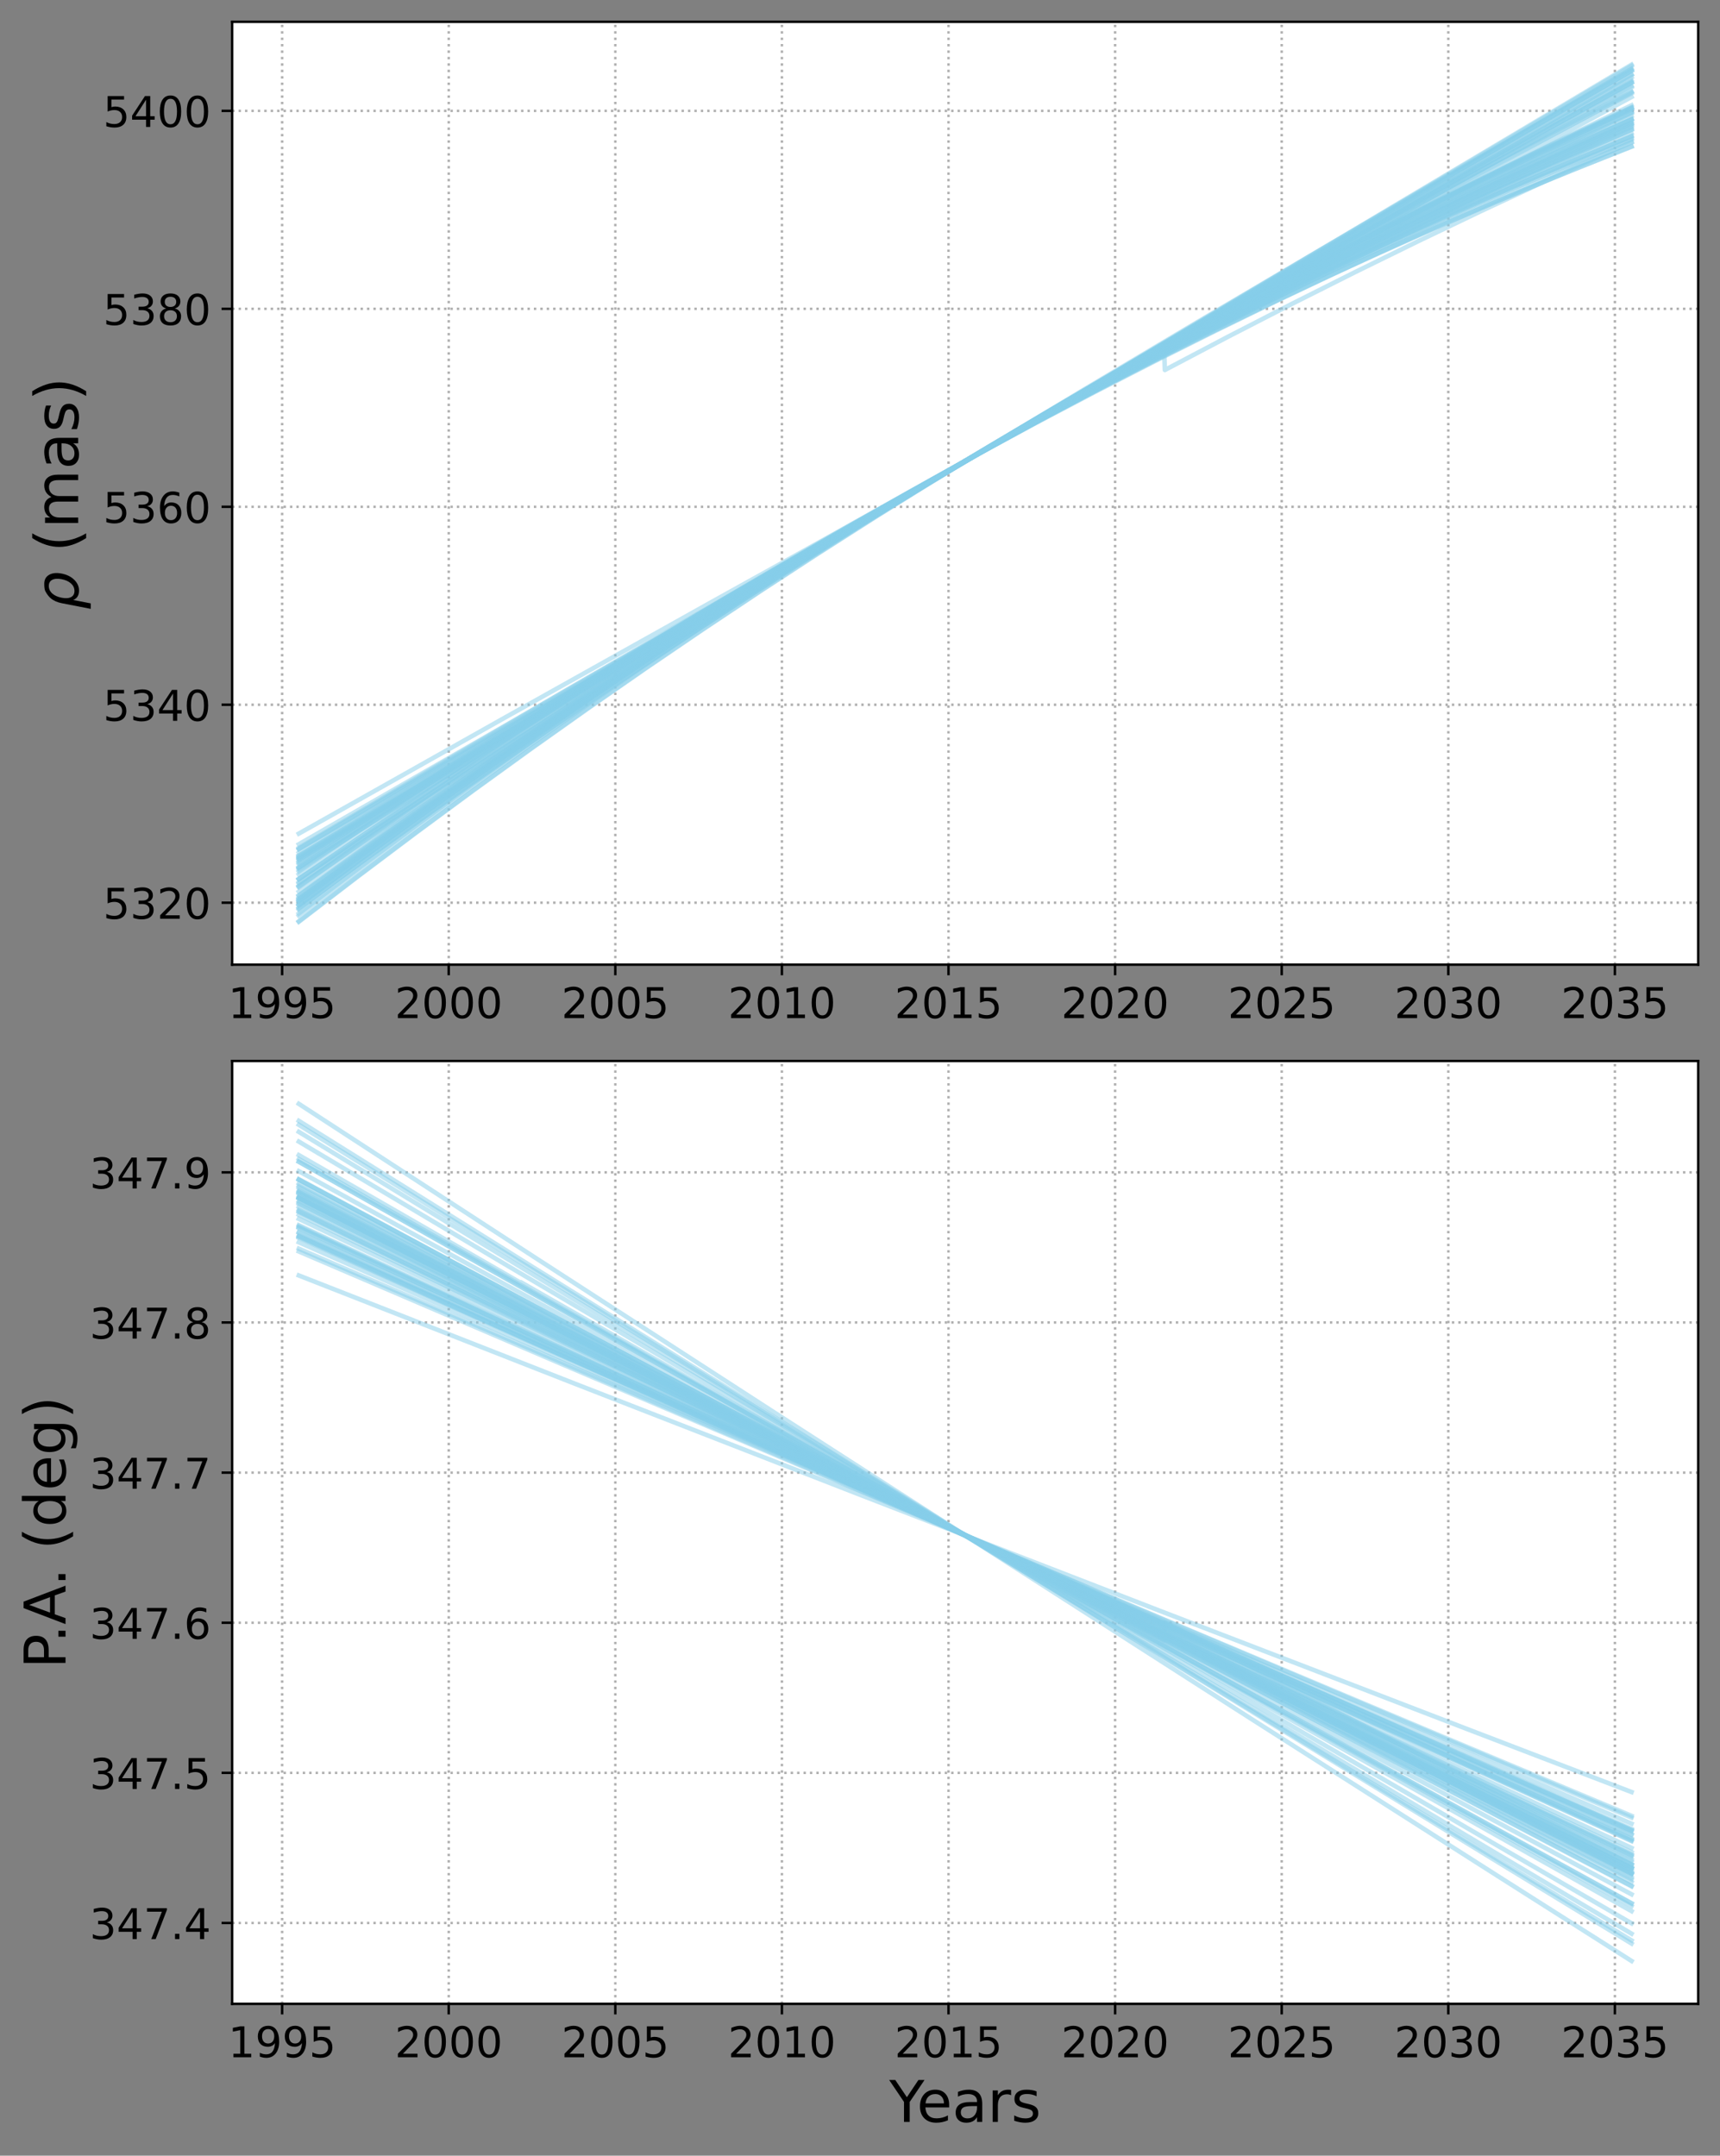 <?xml version="1.0" encoding="utf-8" standalone="no"?>
<!DOCTYPE svg PUBLIC "-//W3C//DTD SVG 1.1//EN"
  "http://www.w3.org/Graphics/SVG/1.1/DTD/svg11.dtd">
<!-- Created with matplotlib (https://matplotlib.org/) -->
<svg height="711.738pt" version="1.1" viewBox="0 0 568.018 711.738" width="568.018pt" xmlns="http://www.w3.org/2000/svg" xmlns:xlink="http://www.w3.org/1999/xlink">
 <rect x="0" y="0" width="568.018" height="711.738" fill="#808080" stroke="none"/>
 <defs>
  <style type="text/css">
*{stroke-linecap:butt;stroke-linejoin:round;}
  </style>
 </defs>
 <g id="figure_1">
  <g id="patch_1">
   <path d="M 0 711.738 
L 568.018 711.738 
L 568.018 0 
L 0 0 
z
" style="fill:none;"/>
  </g>
  <g id="axes_1">
   <g id="patch_2">
    <path d="M 76.668 318.5 
L 560.818 318.5 
L 560.818 7.2 
L 76.668 7.2 
z
" style="fill:#ffffff;"/>
   </g>
   <g id="matplotlib.axis_1">
    <g id="xtick_1">
     <g id="line2d_1">
      <path clip-path="url(#p777ffe75ad)" d="M 93.173 318.5 
L 93.173 7.2 
" style="fill:none;stroke:#b0b0b0;stroke-dasharray:0.8,1.32;stroke-dashoffset:0;stroke-width:0.8;"/>
     </g>
     <g id="line2d_2">
      <defs>
       <path d="M 0 0 
L 0 3.5 
" id="mb664c23a79" style="stroke:#000000;stroke-width:0.8;"/>
      </defs>
      <g>
       <use style="stroke:#000000;stroke-width:0.8;" x="93.173" xlink:href="#mb664c23a79" y="318.5"/>
      </g>
     </g>
     <g id="text_1">
      <!-- 1995 -->
      <defs>
       <path d="M 12.406 8.297 
L 28.516 8.297 
L 28.516 63.922 
L 10.984 60.406 
L 10.984 69.391 
L 28.422 72.906 
L 38.281 72.906 
L 38.281 8.297 
L 54.391 8.297 
L 54.391 0 
L 12.406 0 
z
" id="DejaVuSans-49"/>
       <path d="M 10.984 1.516 
L 10.984 10.5 
Q 14.703 8.734 18.5 7.812 
Q 22.312 6.891 25.984 6.891 
Q 35.75 6.891 40.891 13.453 
Q 46.047 20.016 46.781 33.406 
Q 43.953 29.203 39.594 26.953 
Q 35.25 24.703 29.984 24.703 
Q 19.047 24.703 12.672 31.312 
Q 6.297 37.938 6.297 49.422 
Q 6.297 60.641 12.938 67.422 
Q 19.578 74.219 30.609 74.219 
Q 43.266 74.219 49.922 64.516 
Q 56.594 54.828 56.594 36.375 
Q 56.594 19.141 48.406 8.859 
Q 40.234 -1.422 26.422 -1.422 
Q 22.703 -1.422 18.891 -0.688 
Q 15.094 0.047 10.984 1.516 
z
M 30.609 32.422 
Q 37.25 32.422 41.125 36.953 
Q 45.016 41.5 45.016 49.422 
Q 45.016 57.281 41.125 61.844 
Q 37.25 66.406 30.609 66.406 
Q 23.969 66.406 20.094 61.844 
Q 16.219 57.281 16.219 49.422 
Q 16.219 41.5 20.094 36.953 
Q 23.969 32.422 30.609 32.422 
z
" id="DejaVuSans-57"/>
       <path d="M 10.797 72.906 
L 49.516 72.906 
L 49.516 64.594 
L 19.828 64.594 
L 19.828 46.734 
Q 21.969 47.469 24.109 47.828 
Q 26.266 48.188 28.422 48.188 
Q 40.625 48.188 47.75 41.5 
Q 54.891 34.812 54.891 23.391 
Q 54.891 11.625 47.562 5.094 
Q 40.234 -1.422 26.906 -1.422 
Q 22.312 -1.422 17.547 -0.641 
Q 12.797 0.141 7.719 1.703 
L 7.719 11.625 
Q 12.109 9.234 16.797 8.062 
Q 21.484 6.891 26.703 6.891 
Q 35.156 6.891 40.078 11.328 
Q 45.016 15.766 45.016 23.391 
Q 45.016 31 40.078 35.438 
Q 35.156 39.891 26.703 39.891 
Q 22.75 39.891 18.812 39.016 
Q 14.891 38.141 10.797 36.281 
z
" id="DejaVuSans-53"/>
      </defs>
      <g transform="translate(75.358 336.138)scale(0.14 -0.14)">
       <use xlink:href="#DejaVuSans-49"/>
       <use x="63.623" xlink:href="#DejaVuSans-57"/>
       <use x="127.246" xlink:href="#DejaVuSans-57"/>
       <use x="190.869" xlink:href="#DejaVuSans-53"/>
      </g>
     </g>
    </g>
    <g id="xtick_2">
     <g id="line2d_3">
      <path clip-path="url(#p777ffe75ad)" d="M 148.19 318.5 
L 148.19 7.2 
" style="fill:none;stroke:#b0b0b0;stroke-dasharray:0.8,1.32;stroke-dashoffset:0;stroke-width:0.8;"/>
     </g>
     <g id="line2d_4">
      <g>
       <use style="stroke:#000000;stroke-width:0.8;" x="148.19" xlink:href="#mb664c23a79" y="318.5"/>
      </g>
     </g>
     <g id="text_2">
      <!-- 2000 -->
      <defs>
       <path d="M 19.188 8.297 
L 53.609 8.297 
L 53.609 0 
L 7.328 0 
L 7.328 8.297 
Q 12.938 14.109 22.625 23.891 
Q 32.328 33.688 34.812 36.531 
Q 39.547 41.844 41.422 45.531 
Q 43.312 49.219 43.312 52.781 
Q 43.312 58.594 39.234 62.25 
Q 35.156 65.922 28.609 65.922 
Q 23.969 65.922 18.812 64.312 
Q 13.672 62.703 7.812 59.422 
L 7.812 69.391 
Q 13.766 71.781 18.938 73 
Q 24.125 74.219 28.422 74.219 
Q 39.75 74.219 46.484 68.547 
Q 53.219 62.891 53.219 53.422 
Q 53.219 48.922 51.531 44.891 
Q 49.859 40.875 45.406 35.406 
Q 44.188 33.984 37.641 27.219 
Q 31.109 20.453 19.188 8.297 
z
" id="DejaVuSans-50"/>
       <path d="M 31.781 66.406 
Q 24.172 66.406 20.328 58.906 
Q 16.5 51.422 16.5 36.375 
Q 16.5 21.391 20.328 13.891 
Q 24.172 6.391 31.781 6.391 
Q 39.453 6.391 43.281 13.891 
Q 47.125 21.391 47.125 36.375 
Q 47.125 51.422 43.281 58.906 
Q 39.453 66.406 31.781 66.406 
z
M 31.781 74.219 
Q 44.047 74.219 50.516 64.516 
Q 56.984 54.828 56.984 36.375 
Q 56.984 17.969 50.516 8.266 
Q 44.047 -1.422 31.781 -1.422 
Q 19.531 -1.422 13.062 8.266 
Q 6.594 17.969 6.594 36.375 
Q 6.594 54.828 13.062 64.516 
Q 19.531 74.219 31.781 74.219 
z
" id="DejaVuSans-48"/>
      </defs>
      <g transform="translate(130.375 336.138)scale(0.14 -0.14)">
       <use xlink:href="#DejaVuSans-50"/>
       <use x="63.623" xlink:href="#DejaVuSans-48"/>
       <use x="127.246" xlink:href="#DejaVuSans-48"/>
       <use x="190.869" xlink:href="#DejaVuSans-48"/>
      </g>
     </g>
    </g>
    <g id="xtick_3">
     <g id="line2d_5">
      <path clip-path="url(#p777ffe75ad)" d="M 203.207 318.5 
L 203.207 7.2 
" style="fill:none;stroke:#b0b0b0;stroke-dasharray:0.8,1.32;stroke-dashoffset:0;stroke-width:0.8;"/>
     </g>
     <g id="line2d_6">
      <g>
       <use style="stroke:#000000;stroke-width:0.8;" x="203.207" xlink:href="#mb664c23a79" y="318.5"/>
      </g>
     </g>
     <g id="text_3">
      <!-- 2005 -->
      <g transform="translate(185.392 336.138)scale(0.14 -0.14)">
       <use xlink:href="#DejaVuSans-50"/>
       <use x="63.623" xlink:href="#DejaVuSans-48"/>
       <use x="127.246" xlink:href="#DejaVuSans-48"/>
       <use x="190.869" xlink:href="#DejaVuSans-53"/>
      </g>
     </g>
    </g>
    <g id="xtick_4">
     <g id="line2d_7">
      <path clip-path="url(#p777ffe75ad)" d="M 258.224 318.5 
L 258.224 7.2 
" style="fill:none;stroke:#b0b0b0;stroke-dasharray:0.8,1.32;stroke-dashoffset:0;stroke-width:0.8;"/>
     </g>
     <g id="line2d_8">
      <g>
       <use style="stroke:#000000;stroke-width:0.8;" x="258.224" xlink:href="#mb664c23a79" y="318.5"/>
      </g>
     </g>
     <g id="text_4">
      <!-- 2010 -->
      <g transform="translate(240.409 336.138)scale(0.14 -0.14)">
       <use xlink:href="#DejaVuSans-50"/>
       <use x="63.623" xlink:href="#DejaVuSans-48"/>
       <use x="127.246" xlink:href="#DejaVuSans-49"/>
       <use x="190.869" xlink:href="#DejaVuSans-48"/>
      </g>
     </g>
    </g>
    <g id="xtick_5">
     <g id="line2d_9">
      <path clip-path="url(#p777ffe75ad)" d="M 313.241 318.5 
L 313.241 7.2 
" style="fill:none;stroke:#b0b0b0;stroke-dasharray:0.8,1.32;stroke-dashoffset:0;stroke-width:0.8;"/>
     </g>
     <g id="line2d_10">
      <g>
       <use style="stroke:#000000;stroke-width:0.8;" x="313.241" xlink:href="#mb664c23a79" y="318.5"/>
      </g>
     </g>
     <g id="text_5">
      <!-- 2015 -->
      <g transform="translate(295.426 336.138)scale(0.14 -0.14)">
       <use xlink:href="#DejaVuSans-50"/>
       <use x="63.623" xlink:href="#DejaVuSans-48"/>
       <use x="127.246" xlink:href="#DejaVuSans-49"/>
       <use x="190.869" xlink:href="#DejaVuSans-53"/>
      </g>
     </g>
    </g>
    <g id="xtick_6">
     <g id="line2d_11">
      <path clip-path="url(#p777ffe75ad)" d="M 368.258 318.5 
L 368.258 7.2 
" style="fill:none;stroke:#b0b0b0;stroke-dasharray:0.8,1.32;stroke-dashoffset:0;stroke-width:0.8;"/>
     </g>
     <g id="line2d_12">
      <g>
       <use style="stroke:#000000;stroke-width:0.8;" x="368.258" xlink:href="#mb664c23a79" y="318.5"/>
      </g>
     </g>
     <g id="text_6">
      <!-- 2020 -->
      <g transform="translate(350.443 336.138)scale(0.14 -0.14)">
       <use xlink:href="#DejaVuSans-50"/>
       <use x="63.623" xlink:href="#DejaVuSans-48"/>
       <use x="127.246" xlink:href="#DejaVuSans-50"/>
       <use x="190.869" xlink:href="#DejaVuSans-48"/>
      </g>
     </g>
    </g>
    <g id="xtick_7">
     <g id="line2d_13">
      <path clip-path="url(#p777ffe75ad)" d="M 423.275 318.5 
L 423.275 7.2 
" style="fill:none;stroke:#b0b0b0;stroke-dasharray:0.8,1.32;stroke-dashoffset:0;stroke-width:0.8;"/>
     </g>
     <g id="line2d_14">
      <g>
       <use style="stroke:#000000;stroke-width:0.8;" x="423.275" xlink:href="#mb664c23a79" y="318.5"/>
      </g>
     </g>
     <g id="text_7">
      <!-- 2025 -->
      <g transform="translate(405.46 336.138)scale(0.14 -0.14)">
       <use xlink:href="#DejaVuSans-50"/>
       <use x="63.623" xlink:href="#DejaVuSans-48"/>
       <use x="127.246" xlink:href="#DejaVuSans-50"/>
       <use x="190.869" xlink:href="#DejaVuSans-53"/>
      </g>
     </g>
    </g>
    <g id="xtick_8">
     <g id="line2d_15">
      <path clip-path="url(#p777ffe75ad)" d="M 478.292 318.5 
L 478.292 7.2 
" style="fill:none;stroke:#b0b0b0;stroke-dasharray:0.8,1.32;stroke-dashoffset:0;stroke-width:0.8;"/>
     </g>
     <g id="line2d_16">
      <g>
       <use style="stroke:#000000;stroke-width:0.8;" x="478.292" xlink:href="#mb664c23a79" y="318.5"/>
      </g>
     </g>
     <g id="text_8">
      <!-- 2030 -->
      <defs>
       <path d="M 40.578 39.312 
Q 47.656 37.797 51.625 33 
Q 55.609 28.219 55.609 21.188 
Q 55.609 10.406 48.188 4.484 
Q 40.766 -1.422 27.094 -1.422 
Q 22.516 -1.422 17.656 -0.516 
Q 12.797 0.391 7.625 2.203 
L 7.625 11.719 
Q 11.719 9.328 16.594 8.109 
Q 21.484 6.891 26.812 6.891 
Q 36.078 6.891 40.938 10.547 
Q 45.797 14.203 45.797 21.188 
Q 45.797 27.641 41.281 31.266 
Q 36.766 34.906 28.719 34.906 
L 20.219 34.906 
L 20.219 43.016 
L 29.109 43.016 
Q 36.375 43.016 40.234 45.922 
Q 44.094 48.828 44.094 54.297 
Q 44.094 59.906 40.109 62.906 
Q 36.141 65.922 28.719 65.922 
Q 24.656 65.922 20.016 65.031 
Q 15.375 64.156 9.812 62.312 
L 9.812 71.094 
Q 15.438 72.656 20.344 73.438 
Q 25.25 74.219 29.594 74.219 
Q 40.828 74.219 47.359 69.109 
Q 53.906 64.016 53.906 55.328 
Q 53.906 49.266 50.438 45.094 
Q 46.969 40.922 40.578 39.312 
z
" id="DejaVuSans-51"/>
      </defs>
      <g transform="translate(460.477 336.138)scale(0.14 -0.14)">
       <use xlink:href="#DejaVuSans-50"/>
       <use x="63.623" xlink:href="#DejaVuSans-48"/>
       <use x="127.246" xlink:href="#DejaVuSans-51"/>
       <use x="190.869" xlink:href="#DejaVuSans-48"/>
      </g>
     </g>
    </g>
    <g id="xtick_9">
     <g id="line2d_17">
      <path clip-path="url(#p777ffe75ad)" d="M 533.309 318.5 
L 533.309 7.2 
" style="fill:none;stroke:#b0b0b0;stroke-dasharray:0.8,1.32;stroke-dashoffset:0;stroke-width:0.8;"/>
     </g>
     <g id="line2d_18">
      <g>
       <use style="stroke:#000000;stroke-width:0.8;" x="533.309" xlink:href="#mb664c23a79" y="318.5"/>
      </g>
     </g>
     <g id="text_9">
      <!-- 2035 -->
      <g transform="translate(515.494 336.138)scale(0.14 -0.14)">
       <use xlink:href="#DejaVuSans-50"/>
       <use x="63.623" xlink:href="#DejaVuSans-48"/>
       <use x="127.246" xlink:href="#DejaVuSans-51"/>
       <use x="190.869" xlink:href="#DejaVuSans-53"/>
      </g>
     </g>
    </g>
   </g>
   <g id="matplotlib.axis_2">
    <g id="ytick_1">
     <g id="line2d_19">
      <path clip-path="url(#p777ffe75ad)" d="M 76.668 298.036 
L 560.818 298.036 
" style="fill:none;stroke:#b0b0b0;stroke-dasharray:0.8,1.32;stroke-dashoffset:0;stroke-width:0.8;"/>
     </g>
     <g id="line2d_20">
      <defs>
       <path d="M 0 0 
L -3.5 0 
" id="me0f6513002" style="stroke:#000000;stroke-width:0.8;"/>
      </defs>
      <g>
       <use style="stroke:#000000;stroke-width:0.8;" x="76.668" xlink:href="#me0f6513002" y="298.036"/>
      </g>
     </g>
     <g id="text_10">
      <!-- 5320 -->
      <g transform="translate(34.038 303.355)scale(0.14 -0.14)">
       <use xlink:href="#DejaVuSans-53"/>
       <use x="63.623" xlink:href="#DejaVuSans-51"/>
       <use x="127.246" xlink:href="#DejaVuSans-50"/>
       <use x="190.869" xlink:href="#DejaVuSans-48"/>
      </g>
     </g>
    </g>
    <g id="ytick_2">
     <g id="line2d_21">
      <path clip-path="url(#p777ffe75ad)" d="M 76.668 232.677 
L 560.818 232.677 
" style="fill:none;stroke:#b0b0b0;stroke-dasharray:0.8,1.32;stroke-dashoffset:0;stroke-width:0.8;"/>
     </g>
     <g id="line2d_22">
      <g>
       <use style="stroke:#000000;stroke-width:0.8;" x="76.668" xlink:href="#me0f6513002" y="232.677"/>
      </g>
     </g>
     <g id="text_11">
      <!-- 5340 -->
      <defs>
       <path d="M 37.797 64.312 
L 12.891 25.391 
L 37.797 25.391 
z
M 35.203 72.906 
L 47.609 72.906 
L 47.609 25.391 
L 58.016 25.391 
L 58.016 17.188 
L 47.609 17.188 
L 47.609 0 
L 37.797 0 
L 37.797 17.188 
L 4.891 17.188 
L 4.891 26.703 
z
" id="DejaVuSans-52"/>
      </defs>
      <g transform="translate(34.038 237.996)scale(0.14 -0.14)">
       <use xlink:href="#DejaVuSans-53"/>
       <use x="63.623" xlink:href="#DejaVuSans-51"/>
       <use x="127.246" xlink:href="#DejaVuSans-52"/>
       <use x="190.869" xlink:href="#DejaVuSans-48"/>
      </g>
     </g>
    </g>
    <g id="ytick_3">
     <g id="line2d_23">
      <path clip-path="url(#p777ffe75ad)" d="M 76.668 167.318 
L 560.818 167.318 
" style="fill:none;stroke:#b0b0b0;stroke-dasharray:0.8,1.32;stroke-dashoffset:0;stroke-width:0.8;"/>
     </g>
     <g id="line2d_24">
      <g>
       <use style="stroke:#000000;stroke-width:0.8;" x="76.668" xlink:href="#me0f6513002" y="167.318"/>
      </g>
     </g>
     <g id="text_12">
      <!-- 5360 -->
      <defs>
       <path d="M 33.016 40.375 
Q 26.375 40.375 22.484 35.828 
Q 18.609 31.297 18.609 23.391 
Q 18.609 15.531 22.484 10.953 
Q 26.375 6.391 33.016 6.391 
Q 39.656 6.391 43.531 10.953 
Q 47.406 15.531 47.406 23.391 
Q 47.406 31.297 43.531 35.828 
Q 39.656 40.375 33.016 40.375 
z
M 52.594 71.297 
L 52.594 62.312 
Q 48.875 64.062 45.094 64.984 
Q 41.312 65.922 37.594 65.922 
Q 27.828 65.922 22.672 59.328 
Q 17.531 52.734 16.797 39.406 
Q 19.672 43.656 24.016 45.922 
Q 28.375 48.188 33.594 48.188 
Q 44.578 48.188 50.953 41.516 
Q 57.328 34.859 57.328 23.391 
Q 57.328 12.156 50.688 5.359 
Q 44.047 -1.422 33.016 -1.422 
Q 20.359 -1.422 13.672 8.266 
Q 6.984 17.969 6.984 36.375 
Q 6.984 53.656 15.188 63.938 
Q 23.391 74.219 37.203 74.219 
Q 40.922 74.219 44.703 73.484 
Q 48.484 72.75 52.594 71.297 
z
" id="DejaVuSans-54"/>
      </defs>
      <g transform="translate(34.038 172.637)scale(0.14 -0.14)">
       <use xlink:href="#DejaVuSans-53"/>
       <use x="63.623" xlink:href="#DejaVuSans-51"/>
       <use x="127.246" xlink:href="#DejaVuSans-54"/>
       <use x="190.869" xlink:href="#DejaVuSans-48"/>
      </g>
     </g>
    </g>
    <g id="ytick_4">
     <g id="line2d_25">
      <path clip-path="url(#p777ffe75ad)" d="M 76.668 101.959 
L 560.818 101.959 
" style="fill:none;stroke:#b0b0b0;stroke-dasharray:0.8,1.32;stroke-dashoffset:0;stroke-width:0.8;"/>
     </g>
     <g id="line2d_26">
      <g>
       <use style="stroke:#000000;stroke-width:0.8;" x="76.668" xlink:href="#me0f6513002" y="101.959"/>
      </g>
     </g>
     <g id="text_13">
      <!-- 5380 -->
      <defs>
       <path d="M 31.781 34.625 
Q 24.75 34.625 20.719 30.859 
Q 16.703 27.094 16.703 20.516 
Q 16.703 13.922 20.719 10.156 
Q 24.75 6.391 31.781 6.391 
Q 38.812 6.391 42.859 10.172 
Q 46.922 13.969 46.922 20.516 
Q 46.922 27.094 42.891 30.859 
Q 38.875 34.625 31.781 34.625 
z
M 21.922 38.812 
Q 15.578 40.375 12.031 44.719 
Q 8.5 49.078 8.5 55.328 
Q 8.5 64.062 14.719 69.141 
Q 20.953 74.219 31.781 74.219 
Q 42.672 74.219 48.875 69.141 
Q 55.078 64.062 55.078 55.328 
Q 55.078 49.078 51.531 44.719 
Q 48 40.375 41.703 38.812 
Q 48.828 37.156 52.797 32.312 
Q 56.781 27.484 56.781 20.516 
Q 56.781 9.906 50.312 4.234 
Q 43.844 -1.422 31.781 -1.422 
Q 19.734 -1.422 13.25 4.234 
Q 6.781 9.906 6.781 20.516 
Q 6.781 27.484 10.781 32.312 
Q 14.797 37.156 21.922 38.812 
z
M 18.312 54.391 
Q 18.312 48.734 21.844 45.562 
Q 25.391 42.391 31.781 42.391 
Q 38.141 42.391 41.719 45.562 
Q 45.312 48.734 45.312 54.391 
Q 45.312 60.062 41.719 63.234 
Q 38.141 66.406 31.781 66.406 
Q 25.391 66.406 21.844 63.234 
Q 18.312 60.062 18.312 54.391 
z
" id="DejaVuSans-56"/>
      </defs>
      <g transform="translate(34.038 107.278)scale(0.14 -0.14)">
       <use xlink:href="#DejaVuSans-53"/>
       <use x="63.623" xlink:href="#DejaVuSans-51"/>
       <use x="127.246" xlink:href="#DejaVuSans-56"/>
       <use x="190.869" xlink:href="#DejaVuSans-48"/>
      </g>
     </g>
    </g>
    <g id="ytick_5">
     <g id="line2d_27">
      <path clip-path="url(#p777ffe75ad)" d="M 76.668 36.6 
L 560.818 36.6 
" style="fill:none;stroke:#b0b0b0;stroke-dasharray:0.8,1.32;stroke-dashoffset:0;stroke-width:0.8;"/>
     </g>
     <g id="line2d_28">
      <g>
       <use style="stroke:#000000;stroke-width:0.8;" x="76.668" xlink:href="#me0f6513002" y="36.6"/>
      </g>
     </g>
     <g id="text_14">
      <!-- 5400 -->
      <g transform="translate(34.038 41.919)scale(0.14 -0.14)">
       <use xlink:href="#DejaVuSans-53"/>
       <use x="63.623" xlink:href="#DejaVuSans-52"/>
       <use x="127.246" xlink:href="#DejaVuSans-48"/>
       <use x="190.869" xlink:href="#DejaVuSans-48"/>
      </g>
     </g>
    </g>
    <g id="text_15">
     <!-- $\rho$ (mas) -->
     <defs>
      <path d="M 18.797 44.922 
Q 22.703 49.906 30.953 54.297 
Q 34.188 56 43.062 56 
Q 53.031 56 57.719 48.094 
Q 62.406 40.188 59.906 27.297 
Q 57.375 14.406 49.609 6.484 
Q 41.844 -1.422 31.891 -1.422 
Q 25.875 -1.422 22.016 0.984 
Q 18.172 3.328 16.312 8.203 
L 10.641 -20.797 
L 1.609 -20.797 
L 10.891 26.812 
Q 13.094 38.094 18.797 44.922 
z
M 50.594 27.297 
Q 52.484 37.203 49.516 42.875 
Q 46.531 48.484 39.406 48.484 
Q 32.281 48.484 27.094 42.875 
Q 21.922 37.203 20.016 27.297 
Q 18.062 17.391 21.047 11.719 
Q 24.031 6.109 31.156 6.109 
Q 38.281 6.109 43.453 11.719 
Q 48.641 17.391 50.594 27.297 
z
" id="DejaVuSans-Oblique-961"/>
      <path id="DejaVuSans-32"/>
      <path d="M 31 75.875 
Q 24.469 64.656 21.281 53.656 
Q 18.109 42.672 18.109 31.391 
Q 18.109 20.125 21.312 9.062 
Q 24.516 -2 31 -13.188 
L 23.188 -13.188 
Q 15.875 -1.703 12.234 9.375 
Q 8.594 20.453 8.594 31.391 
Q 8.594 42.281 12.203 53.312 
Q 15.828 64.359 23.188 75.875 
z
" id="DejaVuSans-40"/>
      <path d="M 52 44.188 
Q 55.375 50.25 60.062 53.125 
Q 64.75 56 71.094 56 
Q 79.641 56 84.281 50.016 
Q 88.922 44.047 88.922 33.016 
L 88.922 0 
L 79.891 0 
L 79.891 32.719 
Q 79.891 40.578 77.094 44.375 
Q 74.312 48.188 68.609 48.188 
Q 61.625 48.188 57.562 43.547 
Q 53.516 38.922 53.516 30.906 
L 53.516 0 
L 44.484 0 
L 44.484 32.719 
Q 44.484 40.625 41.703 44.406 
Q 38.922 48.188 33.109 48.188 
Q 26.219 48.188 22.156 43.531 
Q 18.109 38.875 18.109 30.906 
L 18.109 0 
L 9.078 0 
L 9.078 54.688 
L 18.109 54.688 
L 18.109 46.188 
Q 21.188 51.219 25.484 53.609 
Q 29.781 56 35.688 56 
Q 41.656 56 45.828 52.969 
Q 50 49.953 52 44.188 
z
" id="DejaVuSans-109"/>
      <path d="M 34.281 27.484 
Q 23.391 27.484 19.188 25 
Q 14.984 22.516 14.984 16.5 
Q 14.984 11.719 18.141 8.906 
Q 21.297 6.109 26.703 6.109 
Q 34.188 6.109 38.703 11.406 
Q 43.219 16.703 43.219 25.484 
L 43.219 27.484 
z
M 52.203 31.203 
L 52.203 0 
L 43.219 0 
L 43.219 8.297 
Q 40.141 3.328 35.547 0.953 
Q 30.953 -1.422 24.312 -1.422 
Q 15.922 -1.422 10.953 3.297 
Q 6 8.016 6 15.922 
Q 6 25.141 12.172 29.828 
Q 18.359 34.516 30.609 34.516 
L 43.219 34.516 
L 43.219 35.406 
Q 43.219 41.609 39.141 45 
Q 35.062 48.391 27.688 48.391 
Q 23 48.391 18.547 47.266 
Q 14.109 46.141 10.016 43.891 
L 10.016 52.203 
Q 14.938 54.109 19.578 55.047 
Q 24.219 56 28.609 56 
Q 40.484 56 46.344 49.844 
Q 52.203 43.703 52.203 31.203 
z
" id="DejaVuSans-97"/>
      <path d="M 44.281 53.078 
L 44.281 44.578 
Q 40.484 46.531 36.375 47.5 
Q 32.281 48.484 27.875 48.484 
Q 21.188 48.484 17.844 46.438 
Q 14.5 44.391 14.5 40.281 
Q 14.5 37.156 16.891 35.375 
Q 19.281 33.594 26.516 31.984 
L 29.594 31.297 
Q 39.156 29.25 43.188 25.516 
Q 47.219 21.781 47.219 15.094 
Q 47.219 7.469 41.188 3.016 
Q 35.156 -1.422 24.609 -1.422 
Q 20.219 -1.422 15.453 -0.562 
Q 10.688 0.297 5.422 2 
L 5.422 11.281 
Q 10.406 8.688 15.234 7.391 
Q 20.062 6.109 24.812 6.109 
Q 31.156 6.109 34.562 8.281 
Q 37.984 10.453 37.984 14.406 
Q 37.984 18.062 35.516 20.016 
Q 33.062 21.969 24.703 23.781 
L 21.578 24.516 
Q 13.234 26.266 9.516 29.906 
Q 5.812 33.547 5.812 39.891 
Q 5.812 47.609 11.281 51.797 
Q 16.75 56 26.812 56 
Q 31.781 56 36.172 55.266 
Q 40.578 54.547 44.281 53.078 
z
" id="DejaVuSans-115"/>
      <path d="M 8.016 75.875 
L 15.828 75.875 
Q 23.141 64.359 26.781 53.312 
Q 30.422 42.281 30.422 31.391 
Q 30.422 20.453 26.781 9.375 
Q 23.141 -1.703 15.828 -13.188 
L 8.016 -13.188 
Q 14.5 -2 17.703 9.062 
Q 20.906 20.125 20.906 31.391 
Q 20.906 42.672 17.703 53.656 
Q 14.5 64.656 8.016 75.875 
z
" id="DejaVuSans-41"/>
     </defs>
     <g transform="translate(25.838 201.35)rotate(-90)scale(0.2 -0.2)">
      <use transform="translate(0 0.125)" xlink:href="#DejaVuSans-Oblique-961"/>
      <use transform="translate(63.477 0.125)" xlink:href="#DejaVuSans-32"/>
      <use transform="translate(95.264 0.125)" xlink:href="#DejaVuSans-40"/>
      <use transform="translate(134.277 0.125)" xlink:href="#DejaVuSans-109"/>
      <use transform="translate(231.689 0.125)" xlink:href="#DejaVuSans-97"/>
      <use transform="translate(292.969 0.125)" xlink:href="#DejaVuSans-115"/>
      <use transform="translate(345.068 0.125)" xlink:href="#DejaVuSans-41"/>
     </g>
    </g>
   </g>
   <g id="line2d_29">
    <path clip-path="url(#p777ffe75ad)" d="M 98.675 278.753 
L 330.302 145.595 
L 538.811 25.514 
L 538.811 25.514 
" style="fill:none;stroke:#87ceeb;stroke-linecap:square;stroke-opacity:0.5;stroke-width:1.5;"/>
   </g>
   <g id="line2d_30">
    <path clip-path="url(#p777ffe75ad)" d="M 98.675 284.857 
L 123.555 268.81 
L 148.435 253.028 
L 173.095 237.649 
L 197.755 222.532 
L 222.195 207.811 
L 246.634 193.35 
L 270.854 179.276 
L 295.074 165.46 
L 319.073 152.025 
L 343.073 138.844 
L 366.852 126.036 
L 390.631 113.481 
L 414.19 101.291 
L 437.749 89.351 
L 461.308 77.66 
L 484.647 66.327 
L 507.986 55.241 
L 531.105 44.505 
L 538.811 40.981 
L 538.811 40.981 
" style="fill:none;stroke:#87ceeb;stroke-linecap:square;stroke-opacity:0.5;stroke-width:1.5;"/>
   </g>
   <g id="line2d_31">
    <path clip-path="url(#p777ffe75ad)" d="M 98.675 300.356 
L 116.949 286.518 
L 135.224 272.959 
L 153.279 259.838 
L 171.333 246.99 
L 189.388 234.414 
L 207.443 222.109 
L 225.497 210.075 
L 243.332 198.453 
L 261.166 187.095 
L 279.001 176.001 
L 296.835 165.169 
L 314.449 154.729 
L 332.064 144.545 
L 349.678 134.616 
L 367.292 124.942 
L 384.906 115.524 
L 402.521 106.359 
L 419.915 97.558 
L 437.309 89.005 
L 454.703 80.699 
L 472.097 72.64 
L 489.491 64.828 
L 506.665 57.356 
L 523.839 50.124 
L 538.811 44.015 
L 538.811 44.015 
" style="fill:none;stroke:#87ceeb;stroke-linecap:square;stroke-opacity:0.5;stroke-width:1.5;"/>
   </g>
   <g id="line2d_32">
    <path clip-path="url(#p777ffe75ad)" d="M 98.675 286.333 
L 125.096 269.25 
L 151.517 252.431 
L 177.719 236.014 
L 203.92 219.86 
L 229.901 204.101 
L 255.882 188.603 
L 281.643 173.494 
L 307.404 158.645 
L 332.944 144.179 
L 358.265 130.091 
L 383.585 116.257 
L 408.686 102.795 
L 433.786 89.585 
L 458.666 76.741 
L 483.546 64.146 
L 508.206 51.911 
L 531.985 40.354 
L 538.811 37.075 
L 538.811 37.075 
" style="fill:none;stroke:#87ceeb;stroke-linecap:square;stroke-opacity:0.5;stroke-width:1.5;"/>
   </g>
   <g id="line2d_33">
    <path clip-path="url(#p777ffe75ad)" d="M 98.675 282.969 
L 194.452 225.927 
L 289.789 169.407 
L 384.686 113.406 
L 479.143 57.922 
L 538.811 23.006 
L 538.811 23.006 
" style="fill:none;stroke:#87ceeb;stroke-linecap:square;stroke-opacity:0.5;stroke-width:1.5;"/>
   </g>
   <g id="line2d_34">
    <path clip-path="url(#p777ffe75ad)" d="M 98.675 287.731 
L 118.931 273.96 
L 139.187 260.454 
L 159.444 247.214 
L 179.7 234.239 
L 199.957 221.526 
L 220.213 209.075 
L 240.469 196.886 
L 260.726 184.957 
L 280.982 173.288 
L 301.239 161.876 
L 321.275 150.843 
L 341.311 140.06 
L 361.347 129.528 
L 381.384 119.245 
L 401.42 109.211 
L 421.456 99.424 
L 441.492 89.884 
L 461.528 80.591 
L 481.565 71.542 
L 501.601 62.738 
L 521.637 54.178 
L 538.811 47.033 
L 538.811 47.033 
" style="fill:none;stroke:#87ceeb;stroke-linecap:square;stroke-opacity:0.5;stroke-width:1.5;"/>
   </g>
   <g id="line2d_35">
    <path clip-path="url(#p777ffe75ad)" d="M 98.675 291.685 
L 120.252 276.773 
L 141.83 262.13 
L 163.407 247.756 
L 184.764 233.794 
L 206.122 220.097 
L 227.479 206.664 
L 248.616 193.631 
L 269.753 180.857 
L 290.89 168.344 
L 311.807 156.217 
L 332.724 144.346 
L 353.641 132.73 
L 374.558 121.37 
L 384.466 116.078 
L 384.686 122.158 
L 405.603 111.15 
L 426.52 100.391 
L 447.437 89.883 
L 468.354 79.624 
L 489.051 69.72 
L 509.747 60.06 
L 530.444 50.645 
L 538.811 46.909 
L 538.811 46.909 
" style="fill:none;stroke:#87ceeb;stroke-linecap:square;stroke-opacity:0.5;stroke-width:1.5;"/>
   </g>
   <g id="line2d_36">
    <path clip-path="url(#p777ffe75ad)" d="M 98.675 285.365 
L 138.527 260.698 
L 178.379 236.293 
L 218.231 212.148 
L 258.084 188.262 
L 298.156 164.502 
L 338.229 141.001 
L 378.301 117.756 
L 418.594 94.641 
L 458.886 71.781 
L 499.179 49.176 
L 538.811 27.188 
L 538.811 27.188 
" style="fill:none;stroke:#87ceeb;stroke-linecap:square;stroke-opacity:0.5;stroke-width:1.5;"/>
   </g>
   <g id="line2d_37">
    <path clip-path="url(#p777ffe75ad)" d="M 98.675 290.194 
L 120.913 275.075 
L 143.151 260.224 
L 165.389 245.638 
L 187.627 231.316 
L 209.865 217.259 
L 232.103 203.463 
L 254.341 189.93 
L 276.579 176.656 
L 298.817 163.642 
L 321.055 150.886 
L 343.293 138.387 
L 365.531 126.145 
L 387.769 114.158 
L 410.007 102.424 
L 432.245 90.944 
L 454.483 79.717 
L 476.501 68.848 
L 498.518 58.224 
L 520.536 47.845 
L 538.811 39.415 
L 538.811 39.415 
" style="fill:none;stroke:#87ceeb;stroke-linecap:square;stroke-opacity:0.5;stroke-width:1.5;"/>
   </g>
   <g id="line2d_38">
    <path clip-path="url(#p777ffe75ad)" d="M 98.675 283.89 
L 178.159 236.116 
L 256.983 188.998 
L 335.146 142.534 
L 412.649 96.722 
L 489.271 51.687 
L 538.811 22.708 
L 538.811 22.708 
" style="fill:none;stroke:#87ceeb;stroke-linecap:square;stroke-opacity:0.5;stroke-width:1.5;"/>
   </g>
   <g id="line2d_39">
    <path clip-path="url(#p777ffe75ad)" d="M 98.675 304.35 
L 117.83 289.663 
L 136.986 275.257 
L 156.141 261.13 
L 175.297 247.281 
L 194.232 233.865 
L 213.167 220.718 
L 232.103 207.842 
L 251.038 195.234 
L 269.973 182.895 
L 288.909 170.822 
L 307.624 159.152 
L 326.339 147.742 
L 345.054 136.591 
L 363.769 125.698 
L 382.484 115.062 
L 401.2 104.683 
L 419.915 94.56 
L 438.41 84.807 
L 456.905 75.303 
L 475.4 66.047 
L 493.895 57.039 
L 512.39 48.277 
L 530.885 39.762 
L 538.811 36.188 
L 538.811 36.188 
" style="fill:none;stroke:#87ceeb;stroke-linecap:square;stroke-opacity:0.5;stroke-width:1.5;"/>
   </g>
   <g id="line2d_40">
    <path clip-path="url(#p777ffe75ad)" d="M 98.675 301.611 
L 118.05 286.946 
L 137.426 272.56 
L 156.582 258.612 
L 175.737 244.937 
L 194.893 231.535 
L 214.048 218.406 
L 232.983 205.697 
L 251.919 193.255 
L 270.854 181.081 
L 289.569 169.312 
L 294.413 166.309 
L 294.633 166.872 
L 313.348 155.442 
L 332.064 144.275 
L 350.559 133.495 
L 369.054 122.971 
L 387.549 112.703 
L 406.043 102.69 
L 424.318 93.049 
L 442.593 83.657 
L 460.868 74.516 
L 479.143 65.626 
L 497.197 57.088 
L 515.252 48.796 
L 533.307 40.749 
L 538.811 38.344 
L 538.811 38.344 
" style="fill:none;stroke:#87ceeb;stroke-linecap:square;stroke-opacity:0.5;stroke-width:1.5;"/>
   </g>
   <g id="line2d_41">
    <path clip-path="url(#p777ffe75ad)" d="M 98.675 298.689 
L 118.05 284.385 
L 137.646 270.195 
L 157.022 256.455 
L 176.398 242.988 
L 195.773 229.792 
L 215.149 216.867 
L 234.525 204.212 
L 253.68 191.965 
L 272.836 179.979 
L 291.991 168.254 
L 311.147 156.788 
L 330.302 145.582 
L 349.458 134.633 
L 368.613 123.941 
L 387.769 113.506 
L 406.924 103.325 
L 425.86 93.511 
L 444.795 83.945 
L 463.73 74.626 
L 482.666 65.552 
L 501.601 56.723 
L 520.536 48.139 
L 538.811 40.084 
L 538.811 40.084 
" style="fill:none;stroke:#87ceeb;stroke-linecap:square;stroke-opacity:0.5;stroke-width:1.5;"/>
   </g>
   <g id="line2d_42">
    <path clip-path="url(#p777ffe75ad)" d="M 98.675 284.517 
L 141.169 258.421 
L 183.443 232.719 
L 225.497 207.41 
L 267.551 182.36 
L 309.385 157.701 
L 350.999 133.43 
L 392.392 109.545 
L 433.566 86.042 
L 474.519 62.921 
L 515.252 40.177 
L 538.811 27.139 
L 538.811 27.139 
" style="fill:none;stroke:#87ceeb;stroke-linecap:square;stroke-opacity:0.5;stroke-width:1.5;"/>
   </g>
   <g id="line2d_43">
    <path clip-path="url(#p777ffe75ad)" d="M 98.675 292.529 
L 123.114 275.843 
L 147.334 259.576 
L 171.554 243.579 
L 195.553 227.993 
L 219.332 212.813 
L 242.451 198.313 
L 266.01 183.778 
L 289.569 169.503 
L 312.908 155.62 
L 336.247 141.994 
L 359.366 128.754 
L 382.484 115.768 
L 405.383 103.16 
L 428.282 90.804 
L 450.96 78.818 
L 473.638 67.082 
L 496.317 55.598 
L 518.775 44.474 
L 538.811 34.76 
L 538.811 34.76 
" style="fill:none;stroke:#87ceeb;stroke-linecap:square;stroke-opacity:0.5;stroke-width:1.5;"/>
   </g>
   <g id="line2d_44">
    <path clip-path="url(#p777ffe75ad)" d="M 98.675 304.179 
L 118.05 289.336 
L 137.206 274.939 
L 156.361 260.818 
L 175.517 246.973 
L 194.672 233.404 
L 213.608 220.263 
L 232.543 207.392 
L 251.478 194.792 
L 270.194 182.605 
L 288.909 170.683 
L 307.624 159.025 
L 326.119 147.765 
L 344.614 136.763 
L 363.109 126.021 
L 381.384 115.662 
L 399.658 105.556 
L 417.933 95.703 
L 436.208 86.104 
L 454.263 76.869 
L 472.317 67.882 
L 490.372 59.143 
L 508.426 50.652 
L 526.261 42.508 
L 538.811 36.923 
L 538.811 36.923 
" style="fill:none;stroke:#87ceeb;stroke-linecap:square;stroke-opacity:0.5;stroke-width:1.5;"/>
   </g>
   <g id="line2d_45">
    <path clip-path="url(#p777ffe75ad)" d="M 98.675 299.893 
L 119.812 284.384 
L 140.729 269.31 
L 161.646 254.51 
L 182.342 240.136 
L 203.039 226.03 
L 223.736 212.195 
L 244.212 198.773 
L 264.689 185.617 
L 284.945 172.865 
L 305.202 160.374 
L 325.458 148.146 
L 345.494 136.309 
L 365.531 124.73 
L 385.347 113.533 
L 405.163 102.59 
L 424.979 91.901 
L 444.575 81.581 
L 464.171 71.512 
L 483.766 61.694 
L 503.142 52.233 
L 522.518 43.018 
L 538.811 35.461 
L 538.811 35.461 
" style="fill:none;stroke:#87ceeb;stroke-linecap:square;stroke-opacity:0.5;stroke-width:1.5;"/>
   </g>
   <g id="line2d_46">
    <path clip-path="url(#p777ffe75ad)" d="M 98.675 299.823 
L 119.371 284.627 
L 139.848 269.867 
L 160.325 255.379 
L 180.801 241.162 
L 201.278 227.216 
L 221.754 213.539 
L 242.231 200.132 
L 262.487 187.134 
L 282.744 174.398 
L 303 161.925 
L 323.256 149.713 
L 343.513 137.763 
L 363.549 126.2 
L 383.585 114.891 
L 403.622 103.836 
L 423.658 93.036 
L 443.694 82.49 
L 463.73 72.196 
L 483.546 62.265 
L 503.362 52.581 
L 523.178 43.143 
L 538.811 35.872 
L 538.811 35.872 
" style="fill:none;stroke:#87ceeb;stroke-linecap:square;stroke-opacity:0.5;stroke-width:1.5;"/>
   </g>
   <g id="line2d_47">
    <path clip-path="url(#p777ffe75ad)" d="M 98.675 296.802 
L 120.032 281.495 
L 141.389 266.463 
L 162.526 251.856 
L 183.663 237.518 
L 204.801 223.45 
L 225.717 209.795 
L 246.634 196.406 
L 267.331 183.42 
L 288.028 170.695 
L 308.725 158.231 
L 329.201 146.158 
L 349.678 134.343 
L 370.154 122.785 
L 390.411 111.605 
L 410.667 100.679 
L 430.924 90.006 
L 450.96 79.7 
L 470.996 69.643 
L 491.032 59.836 
L 510.848 50.383 
L 530.664 41.175 
L 538.811 37.461 
L 538.811 37.461 
" style="fill:none;stroke:#87ceeb;stroke-linecap:square;stroke-opacity:0.5;stroke-width:1.5;"/>
   </g>
   <g id="line2d_48">
    <path clip-path="url(#p777ffe75ad)" d="M 98.675 283.224 
L 469.455 62.589 
L 538.811 21.35 
L 538.811 21.35 
" style="fill:none;stroke:#87ceeb;stroke-linecap:square;stroke-opacity:0.5;stroke-width:1.5;"/>
   </g>
   <g id="line2d_49">
    <path clip-path="url(#p777ffe75ad)" d="M 98.675 282.588 
L 140.288 257.385 
L 181.902 232.441 
L 223.736 207.624 
L 265.79 182.936 
L 307.844 158.505 
L 350.118 134.202 
L 392.613 110.03 
L 435.107 86.114 
L 477.822 62.328 
L 520.756 38.675 
L 538.811 28.804 
L 538.811 28.804 
" style="fill:none;stroke:#87ceeb;stroke-linecap:square;stroke-opacity:0.5;stroke-width:1.5;"/>
   </g>
   <g id="line2d_50">
    <path clip-path="url(#p777ffe75ad)" d="M 98.675 295.738 
L 119.151 281.046 
L 139.628 266.627 
L 160.104 252.481 
L 180.361 238.755 
L 200.617 225.298 
L 220.874 212.109 
L 240.91 199.327 
L 260.946 186.808 
L 280.982 174.553 
L 300.798 162.693 
L 320.614 151.091 
L 340.43 139.748 
L 360.026 128.786 
L 379.622 118.078 
L 399.218 107.625 
L 418.594 97.54 
L 437.969 87.704 
L 457.345 78.118 
L 476.501 68.887 
L 495.656 59.901 
L 514.812 51.16 
L 533.967 42.665 
L 538.811 40.556 
L 538.811 40.556 
" style="fill:none;stroke:#87ceeb;stroke-linecap:square;stroke-opacity:0.5;stroke-width:1.5;"/>
   </g>
   <g id="line2d_51">
    <path clip-path="url(#p777ffe75ad)" d="M 98.675 282.441 
L 341.311 138.838 
L 538.811 21.763 
L 538.811 21.763 
" style="fill:none;stroke:#87ceeb;stroke-linecap:square;stroke-opacity:0.5;stroke-width:1.5;"/>
   </g>
   <g id="line2d_52">
    <path clip-path="url(#p777ffe75ad)" d="M 98.675 280.416 
L 271.955 179.524 
L 445.235 78.889 
L 538.811 24.65 
L 538.811 24.65 
" style="fill:none;stroke:#87ceeb;stroke-linecap:square;stroke-opacity:0.5;stroke-width:1.5;"/>
   </g>
   <g id="line2d_53">
    <path clip-path="url(#p777ffe75ad)" d="M 98.675 295.599 
L 117.61 281.798 
L 136.545 268.274 
L 155.26 255.179 
L 173.976 242.354 
L 192.691 229.8 
L 211.406 217.515 
L 229.901 205.64 
L 248.396 194.028 
L 266.891 182.679 
L 285.386 171.593 
L 303.661 160.898 
L 321.935 150.458 
L 340.21 140.276 
L 358.485 130.349 
L 376.54 120.794 
L 394.594 111.488 
L 412.649 102.432 
L 430.703 93.626 
L 448.538 85.173 
L 466.372 76.963 
L 484.207 68.997 
L 502.041 61.274 
L 519.876 53.794 
L 537.71 46.558 
L 538.811 46.119 
L 538.811 46.119 
" style="fill:none;stroke:#87ceeb;stroke-linecap:square;stroke-opacity:0.5;stroke-width:1.5;"/>
   </g>
   <g id="line2d_54">
    <path clip-path="url(#p777ffe75ad)" d="M 98.675 286.645 
L 137.866 262.081 
L 176.618 238.054 
L 215.149 214.424 
L 253.46 191.189 
L 291.551 168.346 
L 329.421 145.895 
L 367.072 123.833 
L 404.502 102.158 
L 441.492 80.994 
L 478.262 60.21 
L 514.812 39.804 
L 538.811 26.544 
L 538.811 26.544 
" style="fill:none;stroke:#87ceeb;stroke-linecap:square;stroke-opacity:0.5;stroke-width:1.5;"/>
   </g>
   <g id="line2d_55">
    <path clip-path="url(#p777ffe75ad)" d="M 98.675 292.918 
L 117.61 279.357 
L 136.545 266.07 
L 155.26 253.206 
L 173.976 240.611 
L 192.691 228.282 
L 211.406 216.222 
L 229.901 204.566 
L 248.396 193.171 
L 266.891 182.037 
L 285.386 171.164 
L 303.661 160.678 
L 321.935 150.446 
L 340.21 140.468 
L 358.485 130.746 
L 376.54 121.39 
L 394.594 112.283 
L 412.649 103.424 
L 430.703 94.813 
L 448.758 86.451 
L 466.593 78.434 
L 484.427 70.659 
L 502.261 63.125 
L 520.096 55.834 
L 537.93 48.784 
L 538.811 48.442 
L 538.811 48.442 
" style="fill:none;stroke:#87ceeb;stroke-linecap:square;stroke-opacity:0.5;stroke-width:1.5;"/>
   </g>
   <g id="line2d_56">
    <path clip-path="url(#p777ffe75ad)" d="M 98.675 294.405 
L 124.435 276.713 
L 149.976 259.441 
L 175.517 242.436 
L 200.837 225.844 
L 226.158 209.517 
L 251.258 193.596 
L 276.358 177.938 
L 301.239 162.679 
L 326.119 147.682 
L 350.779 133.077 
L 375.439 118.732 
L 399.879 104.772 
L 424.098 91.191 
L 448.318 77.865 
L 472.317 64.912 
L 496.317 52.21 
L 520.096 39.875 
L 538.811 30.341 
L 538.811 30.341 
" style="fill:none;stroke:#87ceeb;stroke-linecap:square;stroke-opacity:0.5;stroke-width:1.5;"/>
   </g>
   <g id="line2d_57">
    <path clip-path="url(#p777ffe75ad)" d="M 98.675 298.107 
L 117.17 284.35 
L 135.665 270.87 
L 154.16 257.668 
L 172.434 244.895 
L 190.709 232.392 
L 208.984 220.16 
L 227.039 208.34 
L 245.093 196.784 
L 263.148 185.492 
L 281.202 174.462 
L 299.037 163.826 
L 316.871 153.446 
L 334.706 143.322 
L 352.54 133.455 
L 370.375 123.843 
L 387.989 114.602 
L 405.603 105.609 
L 423.217 96.866 
L 440.832 88.372 
L 458.446 80.127 
L 475.84 72.228 
L 493.234 64.572 
L 510.628 57.158 
L 528.022 49.985 
L 538.811 45.658 
L 538.811 45.658 
" style="fill:none;stroke:#87ceeb;stroke-linecap:square;stroke-opacity:0.5;stroke-width:1.5;"/>
   </g>
   <g id="line2d_58">
    <path clip-path="url(#p777ffe75ad)" d="M 98.675 299.004 
L 117.83 284.781 
L 136.986 270.837 
L 155.921 257.326 
L 174.856 244.086 
L 193.792 231.116 
L 212.727 218.417 
L 231.662 205.986 
L 250.377 193.963 
L 269.093 182.202 
L 287.808 170.702 
L 306.523 159.462 
L 325.238 148.482 
L 343.953 137.761 
L 362.668 127.298 
L 381.163 117.212 
L 399.658 107.377 
L 418.153 97.792 
L 436.648 88.458 
L 455.143 79.373 
L 473.638 70.538 
L 492.133 61.95 
L 510.408 53.709 
L 528.683 45.709 
L 538.811 41.379 
L 538.811 41.379 
" style="fill:none;stroke:#87ceeb;stroke-linecap:square;stroke-opacity:0.5;stroke-width:1.5;"/>
   </g>
   <g id="line2d_59">
    <path clip-path="url(#p777ffe75ad)" d="M 98.675 287.055 
L 129.279 267.488 
L 159.884 248.186 
L 190.489 229.148 
L 221.094 210.373 
L 251.699 191.861 
L 282.083 173.741 
L 312.468 155.878 
L 342.852 138.27 
L 373.237 120.918 
L 403.622 103.82 
L 434.006 86.975 
L 464.391 70.383 
L 494.775 54.044 
L 525.16 37.955 
L 538.811 30.808 
L 538.811 30.808 
" style="fill:none;stroke:#87ceeb;stroke-linecap:square;stroke-opacity:0.5;stroke-width:1.5;"/>
   </g>
   <g id="line2d_60">
    <path clip-path="url(#p777ffe75ad)" d="M 98.675 288.706 
L 120.692 273.852 
L 142.71 259.267 
L 164.728 244.949 
L 186.746 230.898 
L 208.544 217.25 
L 230.341 203.862 
L 252.139 190.733 
L 273.937 177.863 
L 295.734 165.251 
L 317.532 152.896 
L 339.329 140.797 
L 361.127 128.955 
L 382.705 117.484 
L 404.282 106.262 
L 425.86 95.289 
L 447.437 84.565 
L 469.014 74.088 
L 490.592 63.859 
L 512.169 53.876 
L 533.747 44.14 
L 538.811 41.89 
L 538.811 41.89 
" style="fill:none;stroke:#87ceeb;stroke-linecap:square;stroke-opacity:0.5;stroke-width:1.5;"/>
   </g>
   <g id="line2d_61">
    <path clip-path="url(#p777ffe75ad)" d="M 98.675 281.573 
L 149.976 250.985 
L 201.498 220.524 
L 253.24 190.192 
L 304.982 160.118 
L 356.944 130.172 
L 408.906 100.483 
L 461.088 70.923 
L 513.49 41.494 
L 538.811 27.366 
L 538.811 27.366 
" style="fill:none;stroke:#87ceeb;stroke-linecap:square;stroke-opacity:0.5;stroke-width:1.5;"/>
   </g>
   <g id="line2d_62">
    <path clip-path="url(#p777ffe75ad)" d="M 98.675 275.236 
L 166.93 236.824 
L 235.185 198.667 
L 303.44 160.765 
L 371.696 123.117 
L 439.951 85.724 
L 508.206 48.583 
L 538.811 32.012 
L 538.811 32.012 
" style="fill:none;stroke:#87ceeb;stroke-linecap:square;stroke-opacity:0.5;stroke-width:1.5;"/>
   </g>
   <g id="line2d_63">
    <path clip-path="url(#p777ffe75ad)" d="M 98.675 290.365 
L 118.931 276.332 
L 139.187 262.569 
L 159.444 249.075 
L 179.7 235.85 
L 199.957 222.891 
L 220.213 210.198 
L 240.249 197.905 
L 260.285 185.87 
L 280.322 174.092 
L 300.358 162.572 
L 320.394 151.308 
L 340.43 140.299 
L 360.467 129.544 
L 380.503 119.043 
L 400.539 108.794 
L 420.575 98.797 
L 440.391 89.157 
L 460.207 79.762 
L 480.023 70.611 
L 499.839 61.704 
L 519.655 53.039 
L 538.811 44.892 
L 538.811 44.892 
" style="fill:none;stroke:#87ceeb;stroke-linecap:square;stroke-opacity:0.5;stroke-width:1.5;"/>
   </g>
   <g id="line2d_64">
    <path clip-path="url(#p777ffe75ad)" d="M 98.675 279.962 
L 142.71 253.879 
L 186.966 227.922 
L 231.442 202.094 
L 276.138 176.395 
L 321.055 150.826 
L 366.191 125.388 
L 411.548 100.082 
L 457.125 74.908 
L 502.702 49.988 
L 538.811 30.423 
L 538.811 30.423 
" style="fill:none;stroke:#87ceeb;stroke-linecap:square;stroke-opacity:0.5;stroke-width:1.5;"/>
   </g>
   <g id="line2d_65">
    <path clip-path="url(#p777ffe75ad)" d="M 98.675 296.878 
L 118.27 282.589 
L 137.866 268.578 
L 157.242 254.996 
L 176.618 241.685 
L 195.993 228.644 
L 215.149 216.019 
L 234.304 203.658 
L 253.46 191.563 
L 272.395 179.867 
L 291.331 168.43 
L 310.266 157.253 
L 329.201 146.335 
L 347.916 135.799 
L 366.632 125.517 
L 385.347 115.488 
L 404.062 105.713 
L 422.557 96.303 
L 441.052 87.14 
L 459.547 78.225 
L 478.042 69.558 
L 496.317 61.238 
L 514.591 53.16 
L 532.866 45.324 
L 538.811 42.828 
L 538.811 42.828 
" style="fill:none;stroke:#87ceeb;stroke-linecap:square;stroke-opacity:0.5;stroke-width:1.5;"/>
   </g>
   <g id="line2d_66">
    <path clip-path="url(#p777ffe75ad)" d="M 98.675 292.624 
L 122.454 276.324 
L 146.233 260.296 
L 169.792 244.683 
L 193.351 229.339 
L 216.69 214.403 
L 240.029 199.731 
L 263.148 185.461 
L 286.267 171.452 
L 309.165 157.835 
L 332.064 144.477 
L 354.742 131.504 
L 377.42 118.787 
L 399.879 106.446 
L 422.337 94.358 
L 444.795 82.523 
L 467.033 71.056 
L 489.271 59.839 
L 511.289 48.981 
L 533.307 38.37 
L 538.811 35.756 
L 538.811 35.756 
" style="fill:none;stroke:#87ceeb;stroke-linecap:square;stroke-opacity:0.5;stroke-width:1.5;"/>
   </g>
   <g id="line2d_67">
    <path clip-path="url(#p777ffe75ad)" d="M 98.675 297.288 
L 118.27 282.964 
L 137.866 268.916 
L 157.242 255.298 
L 176.618 241.951 
L 195.993 228.874 
L 215.149 216.211 
L 234.304 203.813 
L 253.46 191.68 
L 272.615 179.812 
L 291.551 168.34 
L 310.486 157.128 
L 329.421 146.174 
L 348.137 135.603 
L 366.852 125.285 
L 385.567 115.221 
L 404.282 105.41 
L 422.777 95.964 
L 441.272 86.766 
L 459.767 77.816 
L 478.262 69.115 
L 496.537 60.761 
L 514.812 52.65 
L 533.086 44.782 
L 538.811 42.367 
L 538.811 42.367 
" style="fill:none;stroke:#87ceeb;stroke-linecap:square;stroke-opacity:0.5;stroke-width:1.5;"/>
   </g>
   <g id="line2d_68">
    <path clip-path="url(#p777ffe75ad)" d="M 98.675 290.156 
L 135.444 266.465 
L 172.214 243.038 
L 209.204 219.733 
L 246.194 196.691 
L 283.404 173.773 
L 320.614 151.115 
L 358.045 128.583 
L 395.695 106.178 
L 433.346 84.032 
L 471.216 62.015 
L 509.087 40.254 
L 538.811 23.353 
L 538.811 23.353 
" style="fill:none;stroke:#87ceeb;stroke-linecap:square;stroke-opacity:0.5;stroke-width:1.5;"/>
   </g>
   <g id="line2d_69">
    <path clip-path="url(#p777ffe75ad)" d="M 98.675 291.34 
L 118.05 277.664 
L 137.206 264.414 
L 156.361 251.432 
L 175.517 238.719 
L 194.672 226.274 
L 213.608 214.236 
L 232.543 202.46 
L 251.478 190.947 
L 270.414 179.695 
L 289.129 168.831 
L 307.844 158.223 
L 326.559 147.871 
L 345.274 137.775 
L 363.769 128.049 
L 382.264 118.572 
L 400.759 109.345 
L 419.254 100.368 
L 437.529 91.743 
L 455.804 83.362 
L 474.079 75.224 
L 492.353 67.33 
L 510.628 59.68 
L 528.683 52.361 
L 538.811 48.36 
L 538.811 48.36 
" style="fill:none;stroke:#87ceeb;stroke-linecap:square;stroke-opacity:0.5;stroke-width:1.5;"/>
   </g>
   <g id="line2d_70">
    <path clip-path="url(#p777ffe75ad)" d="M 98.675 297.479 
L 118.491 283.038 
L 138.307 268.87 
L 158.123 254.976 
L 177.939 241.353 
L 197.755 228 
L 217.571 214.916 
L 237.387 202.1 
L 257.203 189.551 
L 277.019 177.267 
L 296.615 165.38 
L 316.211 153.75 
L 335.807 142.376 
L 355.402 131.257 
L 374.998 120.392 
L 394.594 109.779 
L 414.19 99.419 
L 433.786 89.309 
L 453.382 79.449 
L 472.978 69.837 
L 492.574 60.472 
L 512.169 51.354 
L 531.765 42.481 
L 538.811 39.351 
L 538.811 39.351 
" style="fill:none;stroke:#87ceeb;stroke-linecap:square;stroke-opacity:0.5;stroke-width:1.5;"/>
   </g>
   <g id="line2d_71">
    <path clip-path="url(#p777ffe75ad)" d="M 98.675 283.717 
L 168.031 241.993 
L 237.167 200.66 
L 306.083 159.718 
L 374.778 119.165 
L 443.033 79.129 
L 511.069 39.479 
L 538.811 23.386 
L 538.811 23.386 
" style="fill:none;stroke:#87ceeb;stroke-linecap:square;stroke-opacity:0.5;stroke-width:1.5;"/>
   </g>
   <g id="line2d_72">
    <path clip-path="url(#p777ffe75ad)" d="M 98.675 302.303 
L 117.61 287.911 
L 136.545 273.795 
L 155.481 259.956 
L 174.416 246.395 
L 193.131 233.263 
L 211.846 220.402 
L 230.561 207.812 
L 249.056 195.636 
L 267.551 183.724 
L 286.046 172.077 
L 304.541 160.694 
L 322.816 149.706 
L 341.091 138.976 
L 359.366 128.504 
L 377.64 118.29 
L 395.695 108.452 
L 413.75 98.867 
L 431.804 89.532 
L 449.859 80.45 
L 467.693 71.725 
L 485.528 63.245 
L 503.362 55.011 
L 521.197 47.022 
L 538.811 39.373 
L 538.811 39.373 
" style="fill:none;stroke:#87ceeb;stroke-linecap:square;stroke-opacity:0.5;stroke-width:1.5;"/>
   </g>
   <g id="line2d_73">
    <path clip-path="url(#p777ffe75ad)" d="M 98.675 286.476 
L 121.133 271.627 
L 143.591 257.043 
L 166.049 242.724 
L 188.507 228.668 
L 210.966 214.875 
L 233.424 201.343 
L 255.882 188.072 
L 278.34 175.061 
L 300.798 162.308 
L 323.256 149.813 
L 345.494 137.693 
L 367.732 125.824 
L 389.97 114.206 
L 412.208 102.836 
L 434.446 91.715 
L 456.684 80.841 
L 478.923 70.214 
L 501.161 59.833 
L 523.399 49.697 
L 538.811 42.815 
L 538.811 42.815 
" style="fill:none;stroke:#87ceeb;stroke-linecap:square;stroke-opacity:0.5;stroke-width:1.5;"/>
   </g>
   <g id="line2d_74">
    <path clip-path="url(#p777ffe75ad)" d="M 98.675 296.386 
L 117.83 282.383 
L 136.765 268.814 
L 155.701 255.517 
L 174.636 242.492 
L 193.351 229.887 
L 212.066 217.547 
L 230.782 205.474 
L 249.497 193.667 
L 267.992 182.26 
L 286.487 171.114 
L 304.982 160.229 
L 323.256 149.729 
L 341.531 139.483 
L 359.806 129.491 
L 378.081 119.755 
L 396.135 110.385 
L 414.19 101.265 
L 432.245 92.392 
L 450.299 83.769 
L 468.134 75.495 
L 485.968 67.464 
L 503.803 59.676 
L 521.637 52.131 
L 538.811 45.094 
L 538.811 45.094 
" style="fill:none;stroke:#87ceeb;stroke-linecap:square;stroke-opacity:0.5;stroke-width:1.5;"/>
   </g>
   <g id="line2d_75">
    <path clip-path="url(#p777ffe75ad)" d="M 98.675 297.636 
L 119.812 282.389 
L 140.949 267.417 
L 162.086 252.719 
L 183.223 238.294 
L 204.14 224.287 
L 225.057 210.546 
L 245.974 197.068 
L 266.891 183.853 
L 287.808 170.9 
L 308.725 158.207 
L 329.642 145.774 
L 350.559 133.6 
L 371.476 121.683 
L 392.392 110.023 
L 413.309 98.618 
L 434.226 87.467 
L 455.143 76.57 
L 476.06 65.926 
L 496.977 55.532 
L 517.894 45.389 
L 538.591 35.599 
L 538.811 35.496 
L 538.811 35.496 
" style="fill:none;stroke:#87ceeb;stroke-linecap:square;stroke-opacity:0.5;stroke-width:1.5;"/>
   </g>
   <g id="line2d_76">
    <path clip-path="url(#p777ffe75ad)" d="M 98.675 280.306 
L 151.517 249.143 
L 204.58 218.108 
L 257.864 187.203 
L 311.367 156.429 
L 365.09 125.785 
L 419.034 95.272 
L 472.978 65.014 
L 527.142 34.887 
L 538.811 28.429 
L 538.811 28.429 
" style="fill:none;stroke:#87ceeb;stroke-linecap:square;stroke-opacity:0.5;stroke-width:1.5;"/>
   </g>
   <g id="line2d_77">
    <path clip-path="url(#p777ffe75ad)" d="M 98.675 298.852 
L 118.27 284.324 
L 137.646 270.235 
L 157.022 256.42 
L 171.774 246.087 
L 171.994 246.215 
L 191.15 233.044 
L 210.305 220.142 
L 229.461 207.508 
L 248.396 195.284 
L 267.331 183.322 
L 286.267 171.624 
L 304.982 160.321 
L 323.697 149.276 
L 342.412 138.488 
L 361.127 127.958 
L 379.622 117.805 
L 398.117 107.905 
L 416.612 98.258 
L 435.107 88.862 
L 453.382 79.827 
L 471.657 71.04 
L 489.931 62.499 
L 508.206 54.206 
L 526.261 46.255 
L 538.811 40.871 
L 538.811 40.871 
" style="fill:none;stroke:#87ceeb;stroke-linecap:square;stroke-opacity:0.5;stroke-width:1.5;"/>
   </g>
   <g id="line2d_78">
    <path clip-path="url(#p777ffe75ad)" d="M 98.675 283.352 
L 157.903 247.734 
L 217.351 212.242 
L 277.239 176.747 
L 337.348 141.38 
L 397.897 106.012 
L 458.666 70.774 
L 519.655 35.664 
L 538.811 24.689 
L 538.811 24.689 
" style="fill:none;stroke:#87ceeb;stroke-linecap:square;stroke-opacity:0.5;stroke-width:1.5;"/>
   </g>
   <g id="patch_3">
    <path d="M 76.668 318.5 
L 76.668 7.2 
" style="fill:none;stroke:#000000;stroke-linecap:square;stroke-linejoin:miter;stroke-width:0.8;"/>
   </g>
   <g id="patch_4">
    <path d="M 560.818 318.5 
L 560.818 7.2 
" style="fill:none;stroke:#000000;stroke-linecap:square;stroke-linejoin:miter;stroke-width:0.8;"/>
   </g>
   <g id="patch_5">
    <path d="M 76.668 318.5 
L 560.818 318.5 
" style="fill:none;stroke:#000000;stroke-linecap:square;stroke-linejoin:miter;stroke-width:0.8;"/>
   </g>
   <g id="patch_6">
    <path d="M 76.668 7.2 
L 560.818 7.2 
" style="fill:none;stroke:#000000;stroke-linecap:square;stroke-linejoin:miter;stroke-width:0.8;"/>
   </g>
  </g>
  <g id="axes_2">
   <g id="patch_7">
    <path d="M 76.668 661.6 
L 560.818 661.6 
L 560.818 350.3 
L 76.668 350.3 
z
" style="fill:#ffffff;"/>
   </g>
   <g id="matplotlib.axis_3">
    <g id="xtick_10">
     <g id="line2d_79">
      <path clip-path="url(#pf1c8ef6ae8)" d="M 93.173 661.6 
L 93.173 350.3 
" style="fill:none;stroke:#b0b0b0;stroke-dasharray:0.8,1.32;stroke-dashoffset:0;stroke-width:0.8;"/>
     </g>
     <g id="line2d_80">
      <g>
       <use style="stroke:#000000;stroke-width:0.8;" x="93.173" xlink:href="#mb664c23a79" y="661.6"/>
      </g>
     </g>
     <g id="text_16">
      <!-- 1995 -->
      <g transform="translate(75.358 679.238)scale(0.14 -0.14)">
       <use xlink:href="#DejaVuSans-49"/>
       <use x="63.623" xlink:href="#DejaVuSans-57"/>
       <use x="127.246" xlink:href="#DejaVuSans-57"/>
       <use x="190.869" xlink:href="#DejaVuSans-53"/>
      </g>
     </g>
    </g>
    <g id="xtick_11">
     <g id="line2d_81">
      <path clip-path="url(#pf1c8ef6ae8)" d="M 148.19 661.6 
L 148.19 350.3 
" style="fill:none;stroke:#b0b0b0;stroke-dasharray:0.8,1.32;stroke-dashoffset:0;stroke-width:0.8;"/>
     </g>
     <g id="line2d_82">
      <g>
       <use style="stroke:#000000;stroke-width:0.8;" x="148.19" xlink:href="#mb664c23a79" y="661.6"/>
      </g>
     </g>
     <g id="text_17">
      <!-- 2000 -->
      <g transform="translate(130.375 679.238)scale(0.14 -0.14)">
       <use xlink:href="#DejaVuSans-50"/>
       <use x="63.623" xlink:href="#DejaVuSans-48"/>
       <use x="127.246" xlink:href="#DejaVuSans-48"/>
       <use x="190.869" xlink:href="#DejaVuSans-48"/>
      </g>
     </g>
    </g>
    <g id="xtick_12">
     <g id="line2d_83">
      <path clip-path="url(#pf1c8ef6ae8)" d="M 203.207 661.6 
L 203.207 350.3 
" style="fill:none;stroke:#b0b0b0;stroke-dasharray:0.8,1.32;stroke-dashoffset:0;stroke-width:0.8;"/>
     </g>
     <g id="line2d_84">
      <g>
       <use style="stroke:#000000;stroke-width:0.8;" x="203.207" xlink:href="#mb664c23a79" y="661.6"/>
      </g>
     </g>
     <g id="text_18">
      <!-- 2005 -->
      <g transform="translate(185.392 679.238)scale(0.14 -0.14)">
       <use xlink:href="#DejaVuSans-50"/>
       <use x="63.623" xlink:href="#DejaVuSans-48"/>
       <use x="127.246" xlink:href="#DejaVuSans-48"/>
       <use x="190.869" xlink:href="#DejaVuSans-53"/>
      </g>
     </g>
    </g>
    <g id="xtick_13">
     <g id="line2d_85">
      <path clip-path="url(#pf1c8ef6ae8)" d="M 258.224 661.6 
L 258.224 350.3 
" style="fill:none;stroke:#b0b0b0;stroke-dasharray:0.8,1.32;stroke-dashoffset:0;stroke-width:0.8;"/>
     </g>
     <g id="line2d_86">
      <g>
       <use style="stroke:#000000;stroke-width:0.8;" x="258.224" xlink:href="#mb664c23a79" y="661.6"/>
      </g>
     </g>
     <g id="text_19">
      <!-- 2010 -->
      <g transform="translate(240.409 679.238)scale(0.14 -0.14)">
       <use xlink:href="#DejaVuSans-50"/>
       <use x="63.623" xlink:href="#DejaVuSans-48"/>
       <use x="127.246" xlink:href="#DejaVuSans-49"/>
       <use x="190.869" xlink:href="#DejaVuSans-48"/>
      </g>
     </g>
    </g>
    <g id="xtick_14">
     <g id="line2d_87">
      <path clip-path="url(#pf1c8ef6ae8)" d="M 313.241 661.6 
L 313.241 350.3 
" style="fill:none;stroke:#b0b0b0;stroke-dasharray:0.8,1.32;stroke-dashoffset:0;stroke-width:0.8;"/>
     </g>
     <g id="line2d_88">
      <g>
       <use style="stroke:#000000;stroke-width:0.8;" x="313.241" xlink:href="#mb664c23a79" y="661.6"/>
      </g>
     </g>
     <g id="text_20">
      <!-- 2015 -->
      <g transform="translate(295.426 679.238)scale(0.14 -0.14)">
       <use xlink:href="#DejaVuSans-50"/>
       <use x="63.623" xlink:href="#DejaVuSans-48"/>
       <use x="127.246" xlink:href="#DejaVuSans-49"/>
       <use x="190.869" xlink:href="#DejaVuSans-53"/>
      </g>
     </g>
    </g>
    <g id="xtick_15">
     <g id="line2d_89">
      <path clip-path="url(#pf1c8ef6ae8)" d="M 368.258 661.6 
L 368.258 350.3 
" style="fill:none;stroke:#b0b0b0;stroke-dasharray:0.8,1.32;stroke-dashoffset:0;stroke-width:0.8;"/>
     </g>
     <g id="line2d_90">
      <g>
       <use style="stroke:#000000;stroke-width:0.8;" x="368.258" xlink:href="#mb664c23a79" y="661.6"/>
      </g>
     </g>
     <g id="text_21">
      <!-- 2020 -->
      <g transform="translate(350.443 679.238)scale(0.14 -0.14)">
       <use xlink:href="#DejaVuSans-50"/>
       <use x="63.623" xlink:href="#DejaVuSans-48"/>
       <use x="127.246" xlink:href="#DejaVuSans-50"/>
       <use x="190.869" xlink:href="#DejaVuSans-48"/>
      </g>
     </g>
    </g>
    <g id="xtick_16">
     <g id="line2d_91">
      <path clip-path="url(#pf1c8ef6ae8)" d="M 423.275 661.6 
L 423.275 350.3 
" style="fill:none;stroke:#b0b0b0;stroke-dasharray:0.8,1.32;stroke-dashoffset:0;stroke-width:0.8;"/>
     </g>
     <g id="line2d_92">
      <g>
       <use style="stroke:#000000;stroke-width:0.8;" x="423.275" xlink:href="#mb664c23a79" y="661.6"/>
      </g>
     </g>
     <g id="text_22">
      <!-- 2025 -->
      <g transform="translate(405.46 679.238)scale(0.14 -0.14)">
       <use xlink:href="#DejaVuSans-50"/>
       <use x="63.623" xlink:href="#DejaVuSans-48"/>
       <use x="127.246" xlink:href="#DejaVuSans-50"/>
       <use x="190.869" xlink:href="#DejaVuSans-53"/>
      </g>
     </g>
    </g>
    <g id="xtick_17">
     <g id="line2d_93">
      <path clip-path="url(#pf1c8ef6ae8)" d="M 478.292 661.6 
L 478.292 350.3 
" style="fill:none;stroke:#b0b0b0;stroke-dasharray:0.8,1.32;stroke-dashoffset:0;stroke-width:0.8;"/>
     </g>
     <g id="line2d_94">
      <g>
       <use style="stroke:#000000;stroke-width:0.8;" x="478.292" xlink:href="#mb664c23a79" y="661.6"/>
      </g>
     </g>
     <g id="text_23">
      <!-- 2030 -->
      <g transform="translate(460.477 679.238)scale(0.14 -0.14)">
       <use xlink:href="#DejaVuSans-50"/>
       <use x="63.623" xlink:href="#DejaVuSans-48"/>
       <use x="127.246" xlink:href="#DejaVuSans-51"/>
       <use x="190.869" xlink:href="#DejaVuSans-48"/>
      </g>
     </g>
    </g>
    <g id="xtick_18">
     <g id="line2d_95">
      <path clip-path="url(#pf1c8ef6ae8)" d="M 533.309 661.6 
L 533.309 350.3 
" style="fill:none;stroke:#b0b0b0;stroke-dasharray:0.8,1.32;stroke-dashoffset:0;stroke-width:0.8;"/>
     </g>
     <g id="line2d_96">
      <g>
       <use style="stroke:#000000;stroke-width:0.8;" x="533.309" xlink:href="#mb664c23a79" y="661.6"/>
      </g>
     </g>
     <g id="text_24">
      <!-- 2035 -->
      <g transform="translate(515.494 679.238)scale(0.14 -0.14)">
       <use xlink:href="#DejaVuSans-50"/>
       <use x="63.623" xlink:href="#DejaVuSans-48"/>
       <use x="127.246" xlink:href="#DejaVuSans-51"/>
       <use x="190.869" xlink:href="#DejaVuSans-53"/>
      </g>
     </g>
    </g>
    <g id="text_25">
     <!-- Years -->
     <defs>
      <path d="M -0.203 72.906 
L 10.406 72.906 
L 30.609 42.922 
L 50.688 72.906 
L 61.281 72.906 
L 35.5 34.719 
L 35.5 0 
L 25.594 0 
L 25.594 34.719 
z
" id="DejaVuSans-89"/>
      <path d="M 56.203 29.594 
L 56.203 25.203 
L 14.891 25.203 
Q 15.484 15.922 20.484 11.062 
Q 25.484 6.203 34.422 6.203 
Q 39.594 6.203 44.453 7.469 
Q 49.312 8.734 54.109 11.281 
L 54.109 2.781 
Q 49.266 0.734 44.188 -0.344 
Q 39.109 -1.422 33.891 -1.422 
Q 20.797 -1.422 13.156 6.188 
Q 5.516 13.812 5.516 26.812 
Q 5.516 40.234 12.766 48.109 
Q 20.016 56 32.328 56 
Q 43.359 56 49.781 48.891 
Q 56.203 41.797 56.203 29.594 
z
M 47.219 32.234 
Q 47.125 39.594 43.094 43.984 
Q 39.062 48.391 32.422 48.391 
Q 24.906 48.391 20.391 44.141 
Q 15.875 39.891 15.188 32.172 
z
" id="DejaVuSans-101"/>
      <path d="M 41.109 46.297 
Q 39.594 47.172 37.812 47.578 
Q 36.031 48 33.891 48 
Q 26.266 48 22.188 43.047 
Q 18.109 38.094 18.109 28.812 
L 18.109 0 
L 9.078 0 
L 9.078 54.688 
L 18.109 54.688 
L 18.109 46.188 
Q 20.953 51.172 25.484 53.578 
Q 30.031 56 36.531 56 
Q 37.453 56 38.578 55.875 
Q 39.703 55.766 41.062 55.516 
z
" id="DejaVuSans-114"/>
     </defs>
     <g transform="translate(293.678 700.586)scale(0.19 -0.19)">
      <use xlink:href="#DejaVuSans-89"/>
      <use x="47.834" xlink:href="#DejaVuSans-101"/>
      <use x="109.357" xlink:href="#DejaVuSans-97"/>
      <use x="170.637" xlink:href="#DejaVuSans-114"/>
      <use x="211.75" xlink:href="#DejaVuSans-115"/>
     </g>
    </g>
   </g>
   <g id="matplotlib.axis_4">
    <g id="ytick_6">
     <g id="line2d_97">
      <path clip-path="url(#pf1c8ef6ae8)" d="M 76.668 634.902 
L 560.818 634.902 
" style="fill:none;stroke:#b0b0b0;stroke-dasharray:0.8,1.32;stroke-dashoffset:0;stroke-width:0.8;"/>
     </g>
     <g id="line2d_98">
      <g>
       <use style="stroke:#000000;stroke-width:0.8;" x="76.668" xlink:href="#me0f6513002" y="634.902"/>
      </g>
     </g>
     <g id="text_26">
      <!-- 347.4 -->
      <defs>
       <path d="M 8.203 72.906 
L 55.078 72.906 
L 55.078 68.703 
L 28.609 0 
L 18.312 0 
L 43.219 64.594 
L 8.203 64.594 
z
" id="DejaVuSans-55"/>
       <path d="M 10.688 12.406 
L 21 12.406 
L 21 0 
L 10.688 0 
z
" id="DejaVuSans-46"/>
      </defs>
      <g transform="translate(29.588 640.221)scale(0.14 -0.14)">
       <use xlink:href="#DejaVuSans-51"/>
       <use x="63.623" xlink:href="#DejaVuSans-52"/>
       <use x="127.246" xlink:href="#DejaVuSans-55"/>
       <use x="190.869" xlink:href="#DejaVuSans-46"/>
       <use x="222.656" xlink:href="#DejaVuSans-52"/>
      </g>
     </g>
    </g>
    <g id="ytick_7">
     <g id="line2d_99">
      <path clip-path="url(#pf1c8ef6ae8)" d="M 76.668 585.338 
L 560.818 585.338 
" style="fill:none;stroke:#b0b0b0;stroke-dasharray:0.8,1.32;stroke-dashoffset:0;stroke-width:0.8;"/>
     </g>
     <g id="line2d_100">
      <g>
       <use style="stroke:#000000;stroke-width:0.8;" x="76.668" xlink:href="#me0f6513002" y="585.338"/>
      </g>
     </g>
     <g id="text_27">
      <!-- 347.5 -->
      <g transform="translate(29.588 590.657)scale(0.14 -0.14)">
       <use xlink:href="#DejaVuSans-51"/>
       <use x="63.623" xlink:href="#DejaVuSans-52"/>
       <use x="127.246" xlink:href="#DejaVuSans-55"/>
       <use x="190.869" xlink:href="#DejaVuSans-46"/>
       <use x="222.656" xlink:href="#DejaVuSans-53"/>
      </g>
     </g>
    </g>
    <g id="ytick_8">
     <g id="line2d_101">
      <path clip-path="url(#pf1c8ef6ae8)" d="M 76.668 535.774 
L 560.818 535.774 
" style="fill:none;stroke:#b0b0b0;stroke-dasharray:0.8,1.32;stroke-dashoffset:0;stroke-width:0.8;"/>
     </g>
     <g id="line2d_102">
      <g>
       <use style="stroke:#000000;stroke-width:0.8;" x="76.668" xlink:href="#me0f6513002" y="535.774"/>
      </g>
     </g>
     <g id="text_28">
      <!-- 347.6 -->
      <g transform="translate(29.588 541.093)scale(0.14 -0.14)">
       <use xlink:href="#DejaVuSans-51"/>
       <use x="63.623" xlink:href="#DejaVuSans-52"/>
       <use x="127.246" xlink:href="#DejaVuSans-55"/>
       <use x="190.869" xlink:href="#DejaVuSans-46"/>
       <use x="222.656" xlink:href="#DejaVuSans-54"/>
      </g>
     </g>
    </g>
    <g id="ytick_9">
     <g id="line2d_103">
      <path clip-path="url(#pf1c8ef6ae8)" d="M 76.668 486.21 
L 560.818 486.21 
" style="fill:none;stroke:#b0b0b0;stroke-dasharray:0.8,1.32;stroke-dashoffset:0;stroke-width:0.8;"/>
     </g>
     <g id="line2d_104">
      <g>
       <use style="stroke:#000000;stroke-width:0.8;" x="76.668" xlink:href="#me0f6513002" y="486.21"/>
      </g>
     </g>
     <g id="text_29">
      <!-- 347.7 -->
      <g transform="translate(29.588 491.529)scale(0.14 -0.14)">
       <use xlink:href="#DejaVuSans-51"/>
       <use x="63.623" xlink:href="#DejaVuSans-52"/>
       <use x="127.246" xlink:href="#DejaVuSans-55"/>
       <use x="190.869" xlink:href="#DejaVuSans-46"/>
       <use x="222.656" xlink:href="#DejaVuSans-55"/>
      </g>
     </g>
    </g>
    <g id="ytick_10">
     <g id="line2d_105">
      <path clip-path="url(#pf1c8ef6ae8)" d="M 76.668 436.645 
L 560.818 436.645 
" style="fill:none;stroke:#b0b0b0;stroke-dasharray:0.8,1.32;stroke-dashoffset:0;stroke-width:0.8;"/>
     </g>
     <g id="line2d_106">
      <g>
       <use style="stroke:#000000;stroke-width:0.8;" x="76.668" xlink:href="#me0f6513002" y="436.645"/>
      </g>
     </g>
     <g id="text_30">
      <!-- 347.8 -->
      <g transform="translate(29.588 441.964)scale(0.14 -0.14)">
       <use xlink:href="#DejaVuSans-51"/>
       <use x="63.623" xlink:href="#DejaVuSans-52"/>
       <use x="127.246" xlink:href="#DejaVuSans-55"/>
       <use x="190.869" xlink:href="#DejaVuSans-46"/>
       <use x="222.656" xlink:href="#DejaVuSans-56"/>
      </g>
     </g>
    </g>
    <g id="ytick_11">
     <g id="line2d_107">
      <path clip-path="url(#pf1c8ef6ae8)" d="M 76.668 387.081 
L 560.818 387.081 
" style="fill:none;stroke:#b0b0b0;stroke-dasharray:0.8,1.32;stroke-dashoffset:0;stroke-width:0.8;"/>
     </g>
     <g id="line2d_108">
      <g>
       <use style="stroke:#000000;stroke-width:0.8;" x="76.668" xlink:href="#me0f6513002" y="387.081"/>
      </g>
     </g>
     <g id="text_31">
      <!-- 347.9 -->
      <g transform="translate(29.588 392.4)scale(0.14 -0.14)">
       <use xlink:href="#DejaVuSans-51"/>
       <use x="63.623" xlink:href="#DejaVuSans-52"/>
       <use x="127.246" xlink:href="#DejaVuSans-55"/>
       <use x="190.869" xlink:href="#DejaVuSans-46"/>
       <use x="222.656" xlink:href="#DejaVuSans-57"/>
      </g>
     </g>
    </g>
    <g id="text_32">
     <!-- P.A. (deg) -->
     <defs>
      <path d="M 19.672 64.797 
L 19.672 37.406 
L 32.078 37.406 
Q 38.969 37.406 42.719 40.969 
Q 46.484 44.531 46.484 51.125 
Q 46.484 57.672 42.719 61.234 
Q 38.969 64.797 32.078 64.797 
z
M 9.812 72.906 
L 32.078 72.906 
Q 44.344 72.906 50.609 67.359 
Q 56.891 61.812 56.891 51.125 
Q 56.891 40.328 50.609 34.812 
Q 44.344 29.297 32.078 29.297 
L 19.672 29.297 
L 19.672 0 
L 9.812 0 
z
" id="DejaVuSans-80"/>
      <path d="M 34.188 63.188 
L 20.797 26.906 
L 47.609 26.906 
z
M 28.609 72.906 
L 39.797 72.906 
L 67.578 0 
L 57.328 0 
L 50.688 18.703 
L 17.828 18.703 
L 11.188 0 
L 0.781 0 
z
" id="DejaVuSans-65"/>
      <path d="M 45.406 46.391 
L 45.406 75.984 
L 54.391 75.984 
L 54.391 0 
L 45.406 0 
L 45.406 8.203 
Q 42.578 3.328 38.25 0.953 
Q 33.938 -1.422 27.875 -1.422 
Q 17.969 -1.422 11.734 6.484 
Q 5.516 14.406 5.516 27.297 
Q 5.516 40.188 11.734 48.094 
Q 17.969 56 27.875 56 
Q 33.938 56 38.25 53.625 
Q 42.578 51.266 45.406 46.391 
z
M 14.797 27.297 
Q 14.797 17.391 18.875 11.75 
Q 22.953 6.109 30.078 6.109 
Q 37.203 6.109 41.297 11.75 
Q 45.406 17.391 45.406 27.297 
Q 45.406 37.203 41.297 42.844 
Q 37.203 48.484 30.078 48.484 
Q 22.953 48.484 18.875 42.844 
Q 14.797 37.203 14.797 27.297 
z
" id="DejaVuSans-100"/>
      <path d="M 45.406 27.984 
Q 45.406 37.75 41.375 43.109 
Q 37.359 48.484 30.078 48.484 
Q 22.859 48.484 18.828 43.109 
Q 14.797 37.75 14.797 27.984 
Q 14.797 18.266 18.828 12.891 
Q 22.859 7.516 30.078 7.516 
Q 37.359 7.516 41.375 12.891 
Q 45.406 18.266 45.406 27.984 
z
M 54.391 6.781 
Q 54.391 -7.172 48.188 -13.984 
Q 42 -20.797 29.203 -20.797 
Q 24.469 -20.797 20.266 -20.094 
Q 16.062 -19.391 12.109 -17.922 
L 12.109 -9.188 
Q 16.062 -11.328 19.922 -12.344 
Q 23.781 -13.375 27.781 -13.375 
Q 36.625 -13.375 41.016 -8.766 
Q 45.406 -4.156 45.406 5.172 
L 45.406 9.625 
Q 42.625 4.781 38.281 2.391 
Q 33.938 0 27.875 0 
Q 17.828 0 11.672 7.656 
Q 5.516 15.328 5.516 27.984 
Q 5.516 40.672 11.672 48.328 
Q 17.828 56 27.875 56 
Q 33.938 56 38.281 53.609 
Q 42.625 51.219 45.406 46.391 
L 45.406 54.688 
L 54.391 54.688 
z
" id="DejaVuSans-103"/>
     </defs>
     <g transform="translate(21.637 550.904)rotate(-90)scale(0.19 -0.19)">
      <use xlink:href="#DejaVuSans-80"/>
      <use x="44.678" xlink:href="#DejaVuSans-46"/>
      <use x="76.465" xlink:href="#DejaVuSans-65"/>
      <use x="143.123" xlink:href="#DejaVuSans-46"/>
      <use x="174.91" xlink:href="#DejaVuSans-32"/>
      <use x="206.697" xlink:href="#DejaVuSans-40"/>
      <use x="245.711" xlink:href="#DejaVuSans-100"/>
      <use x="309.188" xlink:href="#DejaVuSans-101"/>
      <use x="370.711" xlink:href="#DejaVuSans-103"/>
      <use x="434.188" xlink:href="#DejaVuSans-41"/>
     </g>
    </g>
   </g>
   <g id="line2d_109">
    <path clip-path="url(#pf1c8ef6ae8)" d="M 98.675 382.706 
L 181.241 429.517 
L 264.029 476.198 
L 347.256 522.872 
L 430.703 569.414 
L 514.371 615.824 
L 538.811 629.333 
L 538.811 629.333 
" style="fill:none;stroke:#87ceeb;stroke-linecap:square;stroke-opacity:0.5;stroke-width:1.5;"/>
   </g>
   <g id="line2d_110">
    <path clip-path="url(#pf1c8ef6ae8)" d="M 98.675 421.115 
L 189.828 456.843 
L 284.505 493.711 
L 383.145 531.883 
L 486.409 571.603 
L 538.811 591.673 
L 538.811 591.673 
" style="fill:none;stroke:#87ceeb;stroke-linecap:square;stroke-opacity:0.5;stroke-width:1.5;"/>
   </g>
   <g id="line2d_111">
    <path clip-path="url(#pf1c8ef6ae8)" d="M 98.675 399.452 
L 176.838 437.848 
L 259.405 478.157 
L 347.256 520.796 
L 441.933 566.498 
L 538.811 613.036 
L 538.811 613.036 
" style="fill:none;stroke:#87ceeb;stroke-linecap:square;stroke-opacity:0.5;stroke-width:1.5;"/>
   </g>
   <g id="line2d_112">
    <path clip-path="url(#pf1c8ef6ae8)" d="M 98.675 393.832 
L 179.7 435.652 
L 263.148 478.471 
L 349.238 522.394 
L 438.41 567.639 
L 528.242 612.979 
L 531.325 614.522 
L 538.811 618.293 
L 538.811 618.293 
" style="fill:none;stroke:#87ceeb;stroke-linecap:square;stroke-opacity:0.5;stroke-width:1.5;"/>
   </g>
   <g id="line2d_113">
    <path clip-path="url(#pf1c8ef6ae8)" d="M 98.675 395.635 
L 183.443 438.677 
L 268.652 481.692 
L 354.302 524.681 
L 440.391 567.642 
L 527.142 610.684 
L 538.811 616.455 
L 538.811 616.455 
" style="fill:none;stroke:#87ceeb;stroke-linecap:square;stroke-opacity:0.5;stroke-width:1.5;"/>
   </g>
   <g id="line2d_114">
    <path clip-path="url(#pf1c8ef6ae8)" d="M 98.675 413.182 
L 184.985 450.143 
L 275.698 488.746 
L 371.696 529.353 
L 474.079 572.418 
L 538.811 599.531 
L 538.811 599.531 
" style="fill:none;stroke:#87ceeb;stroke-linecap:square;stroke-opacity:0.5;stroke-width:1.5;"/>
   </g>
   <g id="line2d_115">
    <path clip-path="url(#pf1c8ef6ae8)" d="M 98.675 389.536 
L 176.618 431.327 
L 256.542 473.927 
L 338.229 517.213 
L 384.466 541.606 
L 384.686 535.612 
L 473.858 582.003 
L 538.811 615.646 
L 538.811 615.646 
" style="fill:none;stroke:#87ceeb;stroke-linecap:square;stroke-opacity:0.5;stroke-width:1.5;"/>
   </g>
   <g id="line2d_116">
    <path clip-path="url(#pf1c8ef6ae8)" d="M 98.675 399.952 
L 183.223 441.288 
L 269.093 483.021 
L 356.283 525.148 
L 445.015 567.772 
L 535.068 610.784 
L 538.811 612.566 
L 538.811 612.566 
" style="fill:none;stroke:#87ceeb;stroke-linecap:square;stroke-opacity:0.5;stroke-width:1.5;"/>
   </g>
   <g id="line2d_117">
    <path clip-path="url(#pf1c8ef6ae8)" d="M 98.675 405.283 
L 182.122 444.036 
L 269.093 484.178 
L 360.026 525.903 
L 455.363 569.402 
L 538.811 607.289 
L 538.811 607.289 
" style="fill:none;stroke:#87ceeb;stroke-linecap:square;stroke-opacity:0.5;stroke-width:1.5;"/>
   </g>
   <g id="line2d_118">
    <path clip-path="url(#pf1c8ef6ae8)" d="M 98.675 396.596 
L 183.003 439.073 
L 267.772 481.523 
L 353.201 524.055 
L 439.29 566.667 
L 525.82 609.249 
L 538.811 615.62 
L 538.811 615.62 
" style="fill:none;stroke:#87ceeb;stroke-linecap:square;stroke-opacity:0.5;stroke-width:1.5;"/>
   </g>
   <g id="line2d_119">
    <path clip-path="url(#pf1c8ef6ae8)" d="M 98.675 371.368 
L 168.911 414.917 
L 242.231 460.115 
L 319.073 507.221 
L 399.879 556.493 
L 485.748 608.591 
L 538.811 640.663 
L 538.811 640.663 
" style="fill:none;stroke:#87ceeb;stroke-linecap:square;stroke-opacity:0.5;stroke-width:1.5;"/>
   </g>
   <g id="line2d_120">
    <path clip-path="url(#pf1c8ef6ae8)" d="M 98.675 397.046 
L 175.076 435.621 
L 255.001 475.724 
L 294.413 495.413 
L 294.633 494.959 
L 380.283 537.477 
L 471.436 582.478 
L 538.811 615.591 
L 538.811 615.591 
" style="fill:none;stroke:#87ceeb;stroke-linecap:square;stroke-opacity:0.5;stroke-width:1.5;"/>
   </g>
   <g id="line2d_121">
    <path clip-path="url(#pf1c8ef6ae8)" d="M 98.675 376.915 
L 167.59 417.883 
L 242.671 462.236 
L 321.275 508.41 
L 404.062 556.781 
L 491.693 607.723 
L 538.811 635.014 
L 538.811 635.014 
" style="fill:none;stroke:#87ceeb;stroke-linecap:square;stroke-opacity:0.5;stroke-width:1.5;"/>
   </g>
   <g id="line2d_122">
    <path clip-path="url(#pf1c8ef6ae8)" d="M 98.675 370.071 
L 175.957 418.352 
L 254.12 466.92 
L 333.385 515.91 
L 413.53 565.183 
L 494.775 614.871 
L 538.811 641.696 
L 538.811 641.696 
" style="fill:none;stroke:#87ceeb;stroke-linecap:square;stroke-opacity:0.5;stroke-width:1.5;"/>
   </g>
   <g id="line2d_123">
    <path clip-path="url(#pf1c8ef6ae8)" d="M 98.675 404.523 
L 180.801 442.922 
L 266.671 482.824 
L 354.742 523.526 
L 446.556 565.711 
L 538.811 607.866 
L 538.811 607.866 
" style="fill:none;stroke:#87ceeb;stroke-linecap:square;stroke-opacity:0.5;stroke-width:1.5;"/>
   </g>
   <g id="line2d_124">
    <path clip-path="url(#pf1c8ef6ae8)" d="M 98.675 391.562 
L 172.875 430.677 
L 250.157 471.165 
L 331.403 513.475 
L 417.273 557.94 
L 508.867 605.116 
L 538.811 620.488 
L 538.811 620.488 
" style="fill:none;stroke:#87ceeb;stroke-linecap:square;stroke-opacity:0.5;stroke-width:1.5;"/>
   </g>
   <g id="line2d_125">
    <path clip-path="url(#pf1c8ef6ae8)" d="M 98.675 410.153 
L 179.92 446.048 
L 264.689 483.254 
L 353.421 521.955 
L 446.997 562.525 
L 538.811 602.114 
L 538.811 602.114 
" style="fill:none;stroke:#87ceeb;stroke-linecap:square;stroke-opacity:0.5;stroke-width:1.5;"/>
   </g>
   <g id="line2d_126">
    <path clip-path="url(#pf1c8ef6ae8)" d="M 98.675 401.051 
L 180.801 440.782 
L 267.111 482.287 
L 358.485 525.978 
L 456.244 572.473 
L 538.811 611.568 
L 538.811 611.568 
" style="fill:none;stroke:#87ceeb;stroke-linecap:square;stroke-opacity:0.5;stroke-width:1.5;"/>
   </g>
   <g id="line2d_127">
    <path clip-path="url(#pf1c8ef6ae8)" d="M 98.675 390.761 
L 175.076 431.318 
L 254.341 473.142 
L 337.128 516.57 
L 423.878 561.825 
L 515.472 609.353 
L 538.811 621.425 
L 538.811 621.425 
" style="fill:none;stroke:#87ceeb;stroke-linecap:square;stroke-opacity:0.5;stroke-width:1.5;"/>
   </g>
   <g id="line2d_128">
    <path clip-path="url(#pf1c8ef6ae8)" d="M 98.675 393.617 
L 182.783 437.141 
L 267.111 480.527 
L 351.659 523.778 
L 436.648 567.004 
L 521.857 610.093 
L 538.811 618.637 
L 538.811 618.637 
" style="fill:none;stroke:#87ceeb;stroke-linecap:square;stroke-opacity:0.5;stroke-width:1.5;"/>
   </g>
   <g id="line2d_129">
    <path clip-path="url(#pf1c8ef6ae8)" d="M 98.675 395.503 
L 182.783 438.305 
L 268.212 481.53 
L 354.742 525.062 
L 442.593 569.01 
L 531.765 613.369 
L 538.811 616.864 
L 538.811 616.864 
" style="fill:none;stroke:#87ceeb;stroke-linecap:square;stroke-opacity:0.5;stroke-width:1.5;"/>
   </g>
   <g id="line2d_130">
    <path clip-path="url(#pf1c8ef6ae8)" d="M 98.675 400.134 
L 177.498 438.618 
L 259.845 478.573 
L 346.155 520.202 
L 437.309 563.918 
L 534.628 610.341 
L 538.811 612.332 
L 538.811 612.332 
" style="fill:none;stroke:#87ceeb;stroke-linecap:square;stroke-opacity:0.5;stroke-width:1.5;"/>
   </g>
   <g id="line2d_131">
    <path clip-path="url(#pf1c8ef6ae8)" d="M 98.675 395.367 
L 183.443 438.55 
L 268.652 481.709 
L 354.081 524.729 
L 439.731 567.612 
L 525.82 610.467 
L 538.811 616.912 
L 538.811 616.912 
" style="fill:none;stroke:#87ceeb;stroke-linecap:square;stroke-opacity:0.5;stroke-width:1.5;"/>
   </g>
   <g id="line2d_132">
    <path clip-path="url(#pf1c8ef6ae8)" d="M 98.675 412.279 
L 190.269 451.824 
L 282.303 491.315 
L 374.778 530.753 
L 467.693 570.137 
L 538.811 600.119 
L 538.811 600.119 
" style="fill:none;stroke:#87ceeb;stroke-linecap:square;stroke-opacity:0.5;stroke-width:1.5;"/>
   </g>
   <g id="line2d_133">
    <path clip-path="url(#pf1c8ef6ae8)" d="M 98.675 408.293 
L 182.342 445.974 
L 271.074 485.688 
L 365.751 527.818 
L 468.354 573.227 
L 538.811 604.284 
L 538.811 604.284 
" style="fill:none;stroke:#87ceeb;stroke-linecap:square;stroke-opacity:0.5;stroke-width:1.5;"/>
   </g>
   <g id="line2d_134">
    <path clip-path="url(#pf1c8ef6ae8)" d="M 98.675 405.403 
L 184.104 445.035 
L 270.854 485.034 
L 359.146 525.499 
L 448.978 566.424 
L 538.811 607.111 
L 538.811 607.111 
" style="fill:none;stroke:#87ceeb;stroke-linecap:square;stroke-opacity:0.5;stroke-width:1.5;"/>
   </g>
   <g id="line2d_135">
    <path clip-path="url(#pf1c8ef6ae8)" d="M 98.675 394.103 
L 176.177 434.066 
L 257.423 475.708 
L 343.293 519.467 
L 434.887 565.892 
L 533.967 615.859 
L 538.811 618.296 
L 538.811 618.296 
" style="fill:none;stroke:#87ceeb;stroke-linecap:square;stroke-opacity:0.5;stroke-width:1.5;"/>
   </g>
   <g id="line2d_136">
    <path clip-path="url(#pf1c8ef6ae8)" d="M 98.675 393.092 
L 177.058 433.804 
L 257.864 475.523 
L 341.091 518.24 
L 427.181 562.175 
L 516.573 607.544 
L 538.811 618.793 
L 538.811 618.793 
" style="fill:none;stroke:#87ceeb;stroke-linecap:square;stroke-opacity:0.5;stroke-width:1.5;"/>
   </g>
   <g id="line2d_137">
    <path clip-path="url(#pf1c8ef6ae8)" d="M 98.675 395.007 
L 174.856 434.026 
L 255.001 474.824 
L 339.77 517.722 
L 430.263 563.264 
L 528.022 612.211 
L 538.811 617.599 
L 538.811 617.599 
" style="fill:none;stroke:#87ceeb;stroke-linecap:square;stroke-opacity:0.5;stroke-width:1.5;"/>
   </g>
   <g id="line2d_138">
    <path clip-path="url(#pf1c8ef6ae8)" d="M 98.675 383.581 
L 172.434 425.155 
L 249.497 468.333 
L 330.522 513.476 
L 416.392 561.06 
L 507.986 611.559 
L 538.811 628.501 
L 538.811 628.501 
" style="fill:none;stroke:#87ceeb;stroke-linecap:square;stroke-opacity:0.5;stroke-width:1.5;"/>
   </g>
   <g id="line2d_139">
    <path clip-path="url(#pf1c8ef6ae8)" d="M 98.675 406.943 
L 185.865 446.76 
L 275.258 487.337 
L 367.072 528.768 
L 461.528 571.146 
L 538.811 605.645 
L 538.811 605.645 
" style="fill:none;stroke:#87ceeb;stroke-linecap:square;stroke-opacity:0.5;stroke-width:1.5;"/>
   </g>
   <g id="line2d_140">
    <path clip-path="url(#pf1c8ef6ae8)" d="M 98.675 406.881 
L 184.985 446.316 
L 275.478 487.415 
L 370.815 530.468 
L 472.097 575.959 
L 538.811 605.799 
L 538.811 605.799 
" style="fill:none;stroke:#87ceeb;stroke-linecap:square;stroke-opacity:0.5;stroke-width:1.5;"/>
   </g>
   <g id="line2d_141">
    <path clip-path="url(#pf1c8ef6ae8)" d="M 98.675 407.949 
L 187.406 448.063 
L 277.019 488.331 
L 367.732 528.849 
L 459.547 569.616 
L 538.811 604.617 
L 538.811 604.617 
" style="fill:none;stroke:#87ceeb;stroke-linecap:square;stroke-opacity:0.5;stroke-width:1.5;"/>
   </g>
   <g id="line2d_142">
    <path clip-path="url(#pf1c8ef6ae8)" d="M 98.675 402.436 
L 189.168 445.603 
L 280.322 488.838 
L 372.356 532.246 
L 465.271 575.822 
L 538.811 610.139 
L 538.811 610.139 
" style="fill:none;stroke:#87ceeb;stroke-linecap:square;stroke-opacity:0.5;stroke-width:1.5;"/>
   </g>
   <g id="line2d_143">
    <path clip-path="url(#pf1c8ef6ae8)" d="M 98.675 386.685 
L 176.177 429.23 
L 257.203 473.453 
L 342.192 519.583 
L 432.025 568.089 
L 527.802 619.549 
L 538.811 625.449 
L 538.811 625.449 
" style="fill:none;stroke:#87ceeb;stroke-linecap:square;stroke-opacity:0.5;stroke-width:1.5;"/>
   </g>
   <g id="line2d_144">
    <path clip-path="url(#pf1c8ef6ae8)" d="M 98.675 398.459 
L 184.544 441.004 
L 271.515 483.845 
L 359.586 526.981 
L 448.978 570.515 
L 538.811 614.02 
L 538.811 614.02 
" style="fill:none;stroke:#87ceeb;stroke-linecap:square;stroke-opacity:0.5;stroke-width:1.5;"/>
   </g>
   <g id="line2d_145">
    <path clip-path="url(#pf1c8ef6ae8)" d="M 98.675 393.48 
L 175.297 433.183 
L 255.221 474.346 
L 339.329 517.411 
L 428.502 562.816 
L 524.059 611.22 
L 538.811 618.672 
L 538.811 618.672 
" style="fill:none;stroke:#87ceeb;stroke-linecap:square;stroke-opacity:0.5;stroke-width:1.5;"/>
   </g>
   <g id="line2d_146">
    <path clip-path="url(#pf1c8ef6ae8)" d="M 98.675 408.675 
L 182.122 446.139 
L 268.652 484.742 
L 358.485 524.572 
L 452.281 565.916 
L 538.811 603.855 
L 538.811 603.855 
" style="fill:none;stroke:#87ceeb;stroke-linecap:square;stroke-opacity:0.5;stroke-width:1.5;"/>
   </g>
   <g id="line2d_147">
    <path clip-path="url(#pf1c8ef6ae8)" d="M 98.675 389.45 
L 176.618 431.24 
L 258.304 474.782 
L 344.394 520.418 
L 435.768 568.6 
L 533.747 620.012 
L 538.811 622.662 
L 538.811 622.662 
" style="fill:none;stroke:#87ceeb;stroke-linecap:square;stroke-opacity:0.5;stroke-width:1.5;"/>
   </g>
   <g id="line2d_148">
    <path clip-path="url(#pf1c8ef6ae8)" d="M 98.675 373.7 
L 174.856 420.108 
L 252.139 466.926 
L 330.743 514.284 
L 410.447 562.045 
L 491.473 610.338 
L 538.811 638.435 
L 538.811 638.435 
" style="fill:none;stroke:#87ceeb;stroke-linecap:square;stroke-opacity:0.5;stroke-width:1.5;"/>
   </g>
   <g id="line2d_149">
    <path clip-path="url(#pf1c8ef6ae8)" d="M 98.675 408.375 
L 185.645 447.477 
L 277.9 488.709 
L 376.54 532.549 
L 483.106 579.664 
L 538.811 604.205 
L 538.811 604.205 
" style="fill:none;stroke:#87ceeb;stroke-linecap:square;stroke-opacity:0.5;stroke-width:1.5;"/>
   </g>
   <g id="line2d_150">
    <path clip-path="url(#pf1c8ef6ae8)" d="M 98.675 389.333 
L 173.976 429.796 
L 252.579 471.779 
L 334.926 515.508 
L 421.676 561.321 
L 513.49 609.555 
L 538.811 622.815 
L 538.811 622.815 
" style="fill:none;stroke:#87ceeb;stroke-linecap:square;stroke-opacity:0.5;stroke-width:1.5;"/>
   </g>
   <g id="line2d_151">
    <path clip-path="url(#pf1c8ef6ae8)" d="M 98.675 397.473 
L 183.443 439.807 
L 268.872 482.222 
L 354.962 524.717 
L 441.712 567.29 
L 529.123 609.94 
L 538.811 614.652 
L 538.811 614.652 
" style="fill:none;stroke:#87ceeb;stroke-linecap:square;stroke-opacity:0.5;stroke-width:1.5;"/>
   </g>
   <g id="line2d_152">
    <path clip-path="url(#pf1c8ef6ae8)" d="M 98.675 383.566 
L 171.113 424.395 
L 246.855 466.828 
L 326.339 511.102 
L 410.447 557.693 
L 500.06 607.076 
L 538.811 628.358 
L 538.811 628.358 
" style="fill:none;stroke:#87ceeb;stroke-linecap:square;stroke-opacity:0.5;stroke-width:1.5;"/>
   </g>
   <g id="line2d_153">
    <path clip-path="url(#pf1c8ef6ae8)" d="M 98.675 395.457 
L 180.801 437.242 
L 266.23 480.455 
L 355.623 525.423 
L 449.419 572.354 
L 538.811 616.867 
L 538.811 616.867 
" style="fill:none;stroke:#87ceeb;stroke-linecap:square;stroke-opacity:0.5;stroke-width:1.5;"/>
   </g>
   <g id="line2d_154">
    <path clip-path="url(#pf1c8ef6ae8)" d="M 98.675 404.882 
L 178.379 442.072 
L 262.267 480.966 
L 350.999 521.858 
L 445.676 565.242 
L 538.811 607.704 
L 538.811 607.704 
" style="fill:none;stroke:#87ceeb;stroke-linecap:square;stroke-opacity:0.5;stroke-width:1.5;"/>
   </g>
   <g id="line2d_155">
    <path clip-path="url(#pf1c8ef6ae8)" d="M 98.675 395.585 
L 176.618 435.253 
L 257.643 476.239 
L 342.412 518.868 
L 431.364 563.349 
L 525.38 610.112 
L 538.811 616.773 
L 538.811 616.773 
" style="fill:none;stroke:#87ceeb;stroke-linecap:square;stroke-opacity:0.5;stroke-width:1.5;"/>
   </g>
   <g id="line2d_156">
    <path clip-path="url(#pf1c8ef6ae8)" d="M 98.675 364.45 
L 176.398 415.021 
L 254.781 465.757 
L 333.825 516.655 
L 413.75 567.856 
L 494.335 619.216 
L 538.811 647.45 
L 538.811 647.45 
" style="fill:none;stroke:#87ceeb;stroke-linecap:square;stroke-opacity:0.5;stroke-width:1.5;"/>
   </g>
   <g id="line2d_157">
    <path clip-path="url(#pf1c8ef6ae8)" d="M 98.675 381.374 
L 171.774 423.445 
L 171.994 423.339 
L 247.955 466.761 
L 327.66 512.065 
L 411.768 559.613 
L 501.381 610.015 
L 538.811 630.997 
L 538.811 630.997 
" style="fill:none;stroke:#87ceeb;stroke-linecap:square;stroke-opacity:0.5;stroke-width:1.5;"/>
   </g>
   <g id="line2d_158">
    <path clip-path="url(#pf1c8ef6ae8)" d="M 98.675 392.108 
L 181.682 435.594 
L 265.35 479.174 
L 349.898 522.963 
L 435.107 566.842 
L 520.977 610.812 
L 538.811 619.913 
L 538.811 619.913 
" style="fill:none;stroke:#87ceeb;stroke-linecap:square;stroke-opacity:0.5;stroke-width:1.5;"/>
   </g>
   <g id="patch_8">
    <path d="M 76.668 661.6 
L 76.668 350.3 
" style="fill:none;stroke:#000000;stroke-linecap:square;stroke-linejoin:miter;stroke-width:0.8;"/>
   </g>
   <g id="patch_9">
    <path d="M 560.818 661.6 
L 560.818 350.3 
" style="fill:none;stroke:#000000;stroke-linecap:square;stroke-linejoin:miter;stroke-width:0.8;"/>
   </g>
   <g id="patch_10">
    <path d="M 76.668 661.6 
L 560.818 661.6 
" style="fill:none;stroke:#000000;stroke-linecap:square;stroke-linejoin:miter;stroke-width:0.8;"/>
   </g>
   <g id="patch_11">
    <path d="M 76.668 350.3 
L 560.818 350.3 
" style="fill:none;stroke:#000000;stroke-linecap:square;stroke-linejoin:miter;stroke-width:0.8;"/>
   </g>
  </g>
 </g>
 <defs>
  <clipPath id="p777ffe75ad">
   <rect height="311.3" width="484.15" x="76.668" y="7.2"/>
  </clipPath>
  <clipPath id="pf1c8ef6ae8">
   <rect height="311.3" width="484.15" x="76.668" y="350.3"/>
  </clipPath>
 </defs>
</svg>
